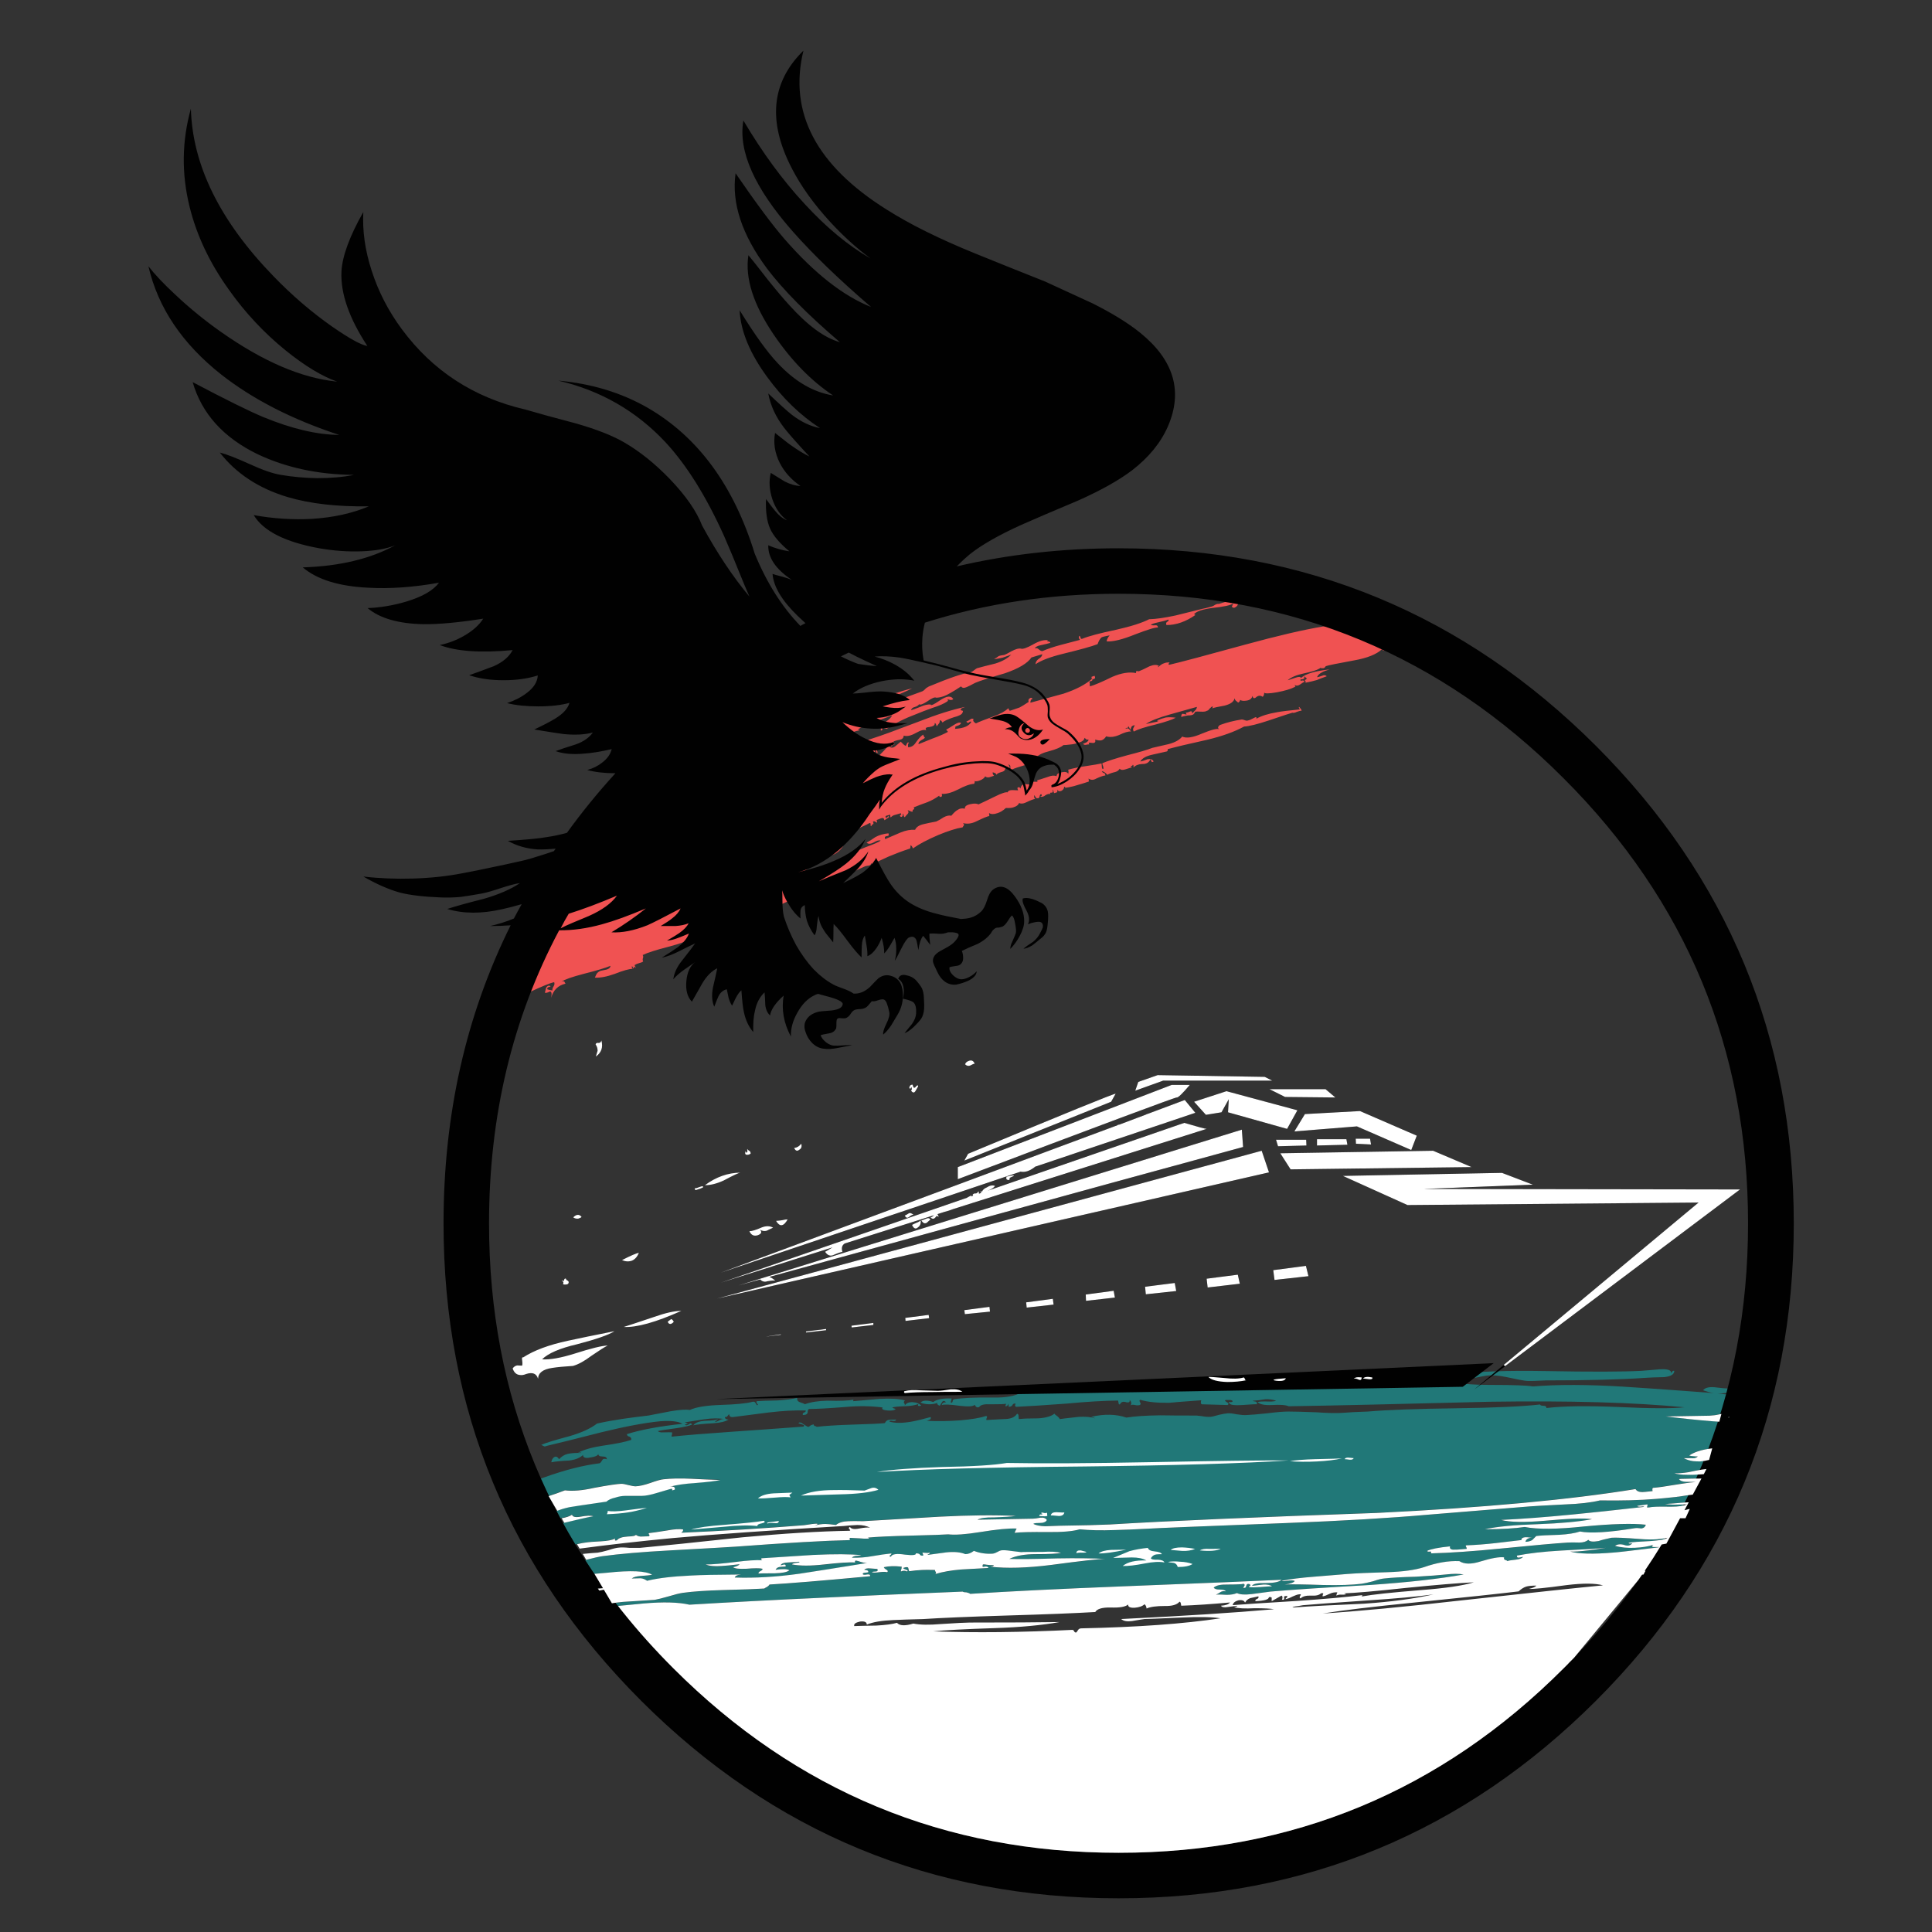 <?xml version="1.0" encoding="utf-8"?>
<!-- Generator: Adobe Illustrator 16.0.0, SVG Export Plug-In . SVG Version: 6.00 Build 0)  -->
<!DOCTYPE svg PUBLIC "-//W3C//DTD SVG 1.1//EN" "http://www.w3.org/Graphics/SVG/1.1/DTD/svg11.dtd">
<svg version="1.1" id="Layer_1" xmlns="http://www.w3.org/2000/svg" xmlns:xlink="http://www.w3.org/1999/xlink" x="0px" y="0px"
	 width="300px" height="300px" viewBox="0 0 300 300" enable-background="new 0 0 300 300" xml:space="preserve">
<rect x="0" y="0" width="300" height="300" fill="#333333" stroke="none"/>
<g>
	<path fill="#F05252" d="M209.654,97.312h0.039l7.377,2.732c-0.209,0.182-0.481,0.338-0.82,0.469
		c-0.885,0.338-1.354,0.507-1.404,0.507c-0.053,0.027-0.104-0.013-0.156-0.117c-0.053-0.078-0.092-0.104-0.115-0.078
		c-0.833,0.78-2.266,1.353-4.295,1.717c-2.574,0.469-4.047,0.768-4.409,0.898c-0.026,0.026-0.078,0.091-0.156,0.195
		c-0.024,0.052-0.091,0.091-0.194,0.117c-0.261,0.026-0.402,0.013-0.43-0.039c-0.025-0.026-0.104,0.013-0.232,0.117
		c-0.393,0.234-1.197,0.481-2.42,0.742c-1.119,0.234-1.951,0.585-2.498,1.054c0.053,0,0.455-0.13,1.209-0.39
		c0.521-0.182,0.808-0.169,0.857,0.039c0.729-0.65,2.212-1.092,4.449-1.327c-0.546,0.156-0.949,0.313-1.21,0.469
		c-0.363,0.182-0.611,0.43-0.741,0.742c0.104,0,0.378-0.078,0.818-0.234c0.262-0.13,0.494-0.104,0.703,0.078
		c-0.729,0.26-1.235,0.456-1.521,0.585c-0.521,0.156-1.132,0.299-1.834,0.429c0.078-0.026,0.091-0.104,0.039-0.234
		c-0.025-0.079-0.078-0.143-0.156-0.195c0.053,0,0.131-0.026,0.234-0.078c0.076-0.052,0.115-0.117,0.115-0.195l-0.43-0.312
		c0.131,0.26,0.065,0.416-0.195,0.468c-0.284,0-0.401,0.052-0.352,0.156c0.026,0.078,0.131,0.091,0.313,0.039
		c0.185-0.026,0.287,0.052,0.313,0.234c-0.104,0-0.313,0.117-0.625,0.352c-0.313,0.234-0.61,0.273-0.897,0.117
		c0.027,0.078,0.065,0.143,0.117,0.195c0.026,0.026-0.014,0.065-0.117,0.117c-0.598,0.313-1.521,0.585-2.771,0.82
		c-1.223,0.208-1.873,0.221-1.95,0.039c0,0.286-0.078,0.507-0.233,0.663c-0.364-0.26-0.729-0.221-1.095,0.118
		c-0.26,0.182-0.429,0.091-0.506-0.274c-0.078,0.417-0.379,0.664-0.897,0.742c-0.47,0.079-0.808,0.039-1.017-0.117
		c0,0.182-0.104,0.325-0.313,0.429c-0.025-0.052-0.13-0.143-0.313-0.273c-0.104-0.078-0.184-0.208-0.233-0.39
		c-0.104,0.521-0.625,0.898-1.562,1.132c-1.041,0.182-1.68,0.325-1.912,0.429c0.051-0.052,0.078-0.117,0.078-0.195
		c0.024-0.078,0.012-0.117-0.039-0.117c-0.132,0.052-0.287,0.182-0.47,0.391c-0.131,0.182-0.248,0.273-0.353,0.273
		c-0.184,0.13-0.48,0.182-0.897,0.156c-0.468-0.026-0.778-0.026-0.938,0c-0.129,0.234-0.232,0.377-0.312,0.429
		c-0.155,0.104-0.442,0.156-0.858,0.156c-0.441,0.078-0.779,0.156-1.016,0.234c0-0.39,0.117-0.546,0.352-0.468
		c0.313,0.078,0.47,0.104,0.47,0.078c-0.054-0.13-0.093-0.221-0.117-0.273c0.185,0,0.417-0.065,0.703-0.195
		c0.183-0.079,0.286,0.025,0.313,0.312c0.053-0.078,0.183-0.221,0.392-0.429c0.208-0.182,0.312-0.377,0.312-0.585
		c-1.796,0.494-3.188,0.885-4.177,1.171c-1.769,0.494-3.019,0.989-3.746,1.483c0.208-0.052,0.587-0.13,1.132-0.234
		c0.391-0.052,0.664-0.13,0.819-0.234l-0.233-0.078c0.571-0.234,1.041-0.39,1.405-0.468c0.468-0.052,0.976-0.04,1.521,0.039
		c-0.492,0.286-1.533,0.638-3.123,1.054c-1.639,0.39-2.771,0.755-3.396,1.093c-0.13-0.234-0.144-0.429-0.038-0.585
		c0.104-0.234,0.17-0.365,0.194-0.391c-0.208,0-0.377,0.078-0.507,0.234c-0.079,0.208-0.131,0.351-0.156,0.429
		c-0.053,0-0.104-0.078-0.156-0.234c-0.078-0.182-0.156-0.273-0.234-0.273c0.078,0.156,0.039,0.234-0.115,0.234
		c-0.208,0.025-0.286,0.078-0.233,0.156c0.21-0.104,0.378-0.091,0.509,0.039c0.078,0.078,0.183,0.208,0.312,0.391
		c-0.39-0.052-1.015,0.13-1.873,0.546c-0.755,0.312-1.418,0.377-1.99,0.195c-0.208,0.338-0.454,0.546-0.741,0.624
		c-0.207,0.052-0.533,0.013-0.977-0.117c0.131,0.417-0.053,0.585-0.546,0.508c-0.417-0.079-0.533,0-0.353,0.234
		c-0.129,0-0.324,0.026-0.584,0.078c-0.078,0.026-0.209-0.013-0.393-0.117c0.025-0.052,0.184-0.13,0.469-0.234
		c0.262-0.156,0.393-0.313,0.393-0.469c-0.185,0-0.286,0-0.313,0c-0.077-0.078-0.183-0.169-0.312-0.273
		c-0.026,0.26-0.209,0.468-0.547,0.625c-0.104,0.026-0.377,0.117-0.819,0.273c-0.313,0.078-0.638,0.13-0.978,0.156
		c-0.391,0.052-0.701,0.078-0.937,0.078c-0.392,0.338-1.119,0.65-2.188,0.937c-1.039,0.26-1.729,0.599-2.066,1.015
		c0.076,0.052,0.156,0.013,0.232-0.117c0.078-0.104,0.131-0.104,0.156,0c0.025,0.313-0.064,0.546-0.273,0.703
		c-0.182,0.156-0.391,0.13-0.623-0.078c-0.053,0.208-0.6,0.468-1.641,0.78c-1.066,0.313-1.678,0.547-1.835,0.703
		c0-0.338,0-0.56,0-0.664c-0.024-0.156-0.143-0.247-0.351-0.273c0.104,0.078,0.183,0.208,0.234,0.39c0.023,0.234,0,0.391-0.08,0.468
		c-0.076-0.052-0.129-0.156-0.154-0.312c0-0.104-0.078-0.169-0.234-0.195c0.156,0.182,0.182,0.273,0.078,0.273
		c-0.078-0.026-0.169-0.104-0.273-0.234c0.055,0.417-0.143,0.677-0.586,0.781c-0.468,0.13-0.728,0.273-0.779,0.429
		c-0.076-0.156-0.168-0.248-0.271-0.273l-0.313-0.117c-0.051,0.182,0.015,0.364,0.195,0.546c-0.336,0.104-0.584,0.182-0.74,0.234
		c-0.285,0.052-0.493,0-0.625-0.156c-0.129,0.26-0.392,0.469-0.78,0.625c-0.363,0.156-0.677,0.195-0.937,0.117
		c0.104,0.079,0.129,0.143,0.077,0.195c-0.026,0.078-0.053,0.156-0.077,0.234c-0.625,0.026-1.471,0.326-2.539,0.898
		c-0.988,0.495-1.822,0.716-2.498,0.664c0.079,0.286,0.039,0.442-0.117,0.468c-0.183,0.026-0.273-0.039-0.273-0.195
		c-0.573,0.417-1.184,0.755-1.834,1.015c-0.807,0.286-1.522,0.56-2.146,0.819c0.13,0.156,0.13,0.26,0,0.313
		c-0.156,0.052-0.195,0.156-0.117,0.312c-0.104,0.052-0.234,0.039-0.39-0.039c-0.208-0.104-0.351-0.156-0.43-0.156
		c0.182,0.182,0.195,0.364,0.039,0.546c-0.26,0.26-0.416,0.442-0.468,0.546c-0.104-0.052-0.169-0.169-0.195-0.351
		c0-0.13-0.039-0.195-0.117-0.195c0.026,0.156,0,0.286-0.079,0.39c-0.051,0.13-0.156,0.143-0.312,0.039
		c-0.078-0.208-0.065-0.286,0.04-0.234c0.129,0.026,0.143-0.065,0.039-0.273c-0.156,0.052-0.468,0.143-0.937,0.273
		c-0.234,0.052-0.442,0.182-0.625,0.39c-0.052-0.079-0.078-0.183-0.078-0.313c0-0.078-0.013-0.13-0.039-0.156
		c-0.026,0.052-0.17,0.104-0.43,0.156c-0.182,0.026-0.272,0.104-0.272,0.234c0.077,0.183,0.182,0.183,0.312,0
		c0.104-0.156,0.195-0.156,0.273,0c-0.338,0.235-0.585,0.404-0.742,0.508c-0.052-0.313-0.221-0.417-0.507-0.313l-0.703,0.273
		l0.078,0.391c-0.052,0.026-0.143-0.013-0.273-0.117c-0.156-0.104-0.286-0.104-0.391,0c0.13,0.208,0.13,0.338,0,0.39
		c-0.156,0.078-0.234,0.182-0.234,0.313c-0.104-0.026-0.143-0.117-0.117-0.274c0.026-0.156-0.025-0.234-0.156-0.234
		c-0.599,0.338-1.679,0.833-3.24,1.483c-1.613,0.65-2.745,1.132-3.396,1.444c-0.13,0.079-0.247,0.221-0.351,0.429
		c-0.078,0.156-0.143,0.235-0.195,0.235c-1.249,0.13-2.068,0.377-2.458,0.741c0.078,0.13,0.169,0.273,0.273,0.43
		c-0.234,0-0.403-0.014-0.507-0.04c-0.026,0-0.13-0.078-0.312-0.234c0,0.026,0,0.143,0,0.351c0,0.13-0.052,0.195-0.157,0.195
		c-0.364,0.13-0.936,0.39-1.716,0.78c-0.807,0.468-1.431,0.781-1.874,0.937c-0.052,0.416-0.442,0.768-1.171,1.054
		c-0.78,0.338-1.223,0.611-1.327,0.819c0.338,0.079,0.819-0.064,1.444-0.429c0.885-0.521,1.444-0.806,1.678-0.858
		c0.026,0,0.352,0.026,0.976,0.078c0.364,0.078,0.403-0.052,0.117-0.391c2.915-0.962,5.413-2.094,7.494-3.396
		c0-0.13-0.091-0.234-0.273-0.312c-0.13-0.052-0.143-0.13-0.039-0.234c0.156,0.104,0.312,0.208,0.468,0.313
		c0.156,0.13,0.312,0.182,0.468,0.156c-0.26,0.442-0.65,0.833-1.171,1.171c-0.572,0.338-0.988,0.417-1.249,0.234
		c-0.547,0.495-0.95,0.807-1.21,0.937c-0.494,0.365-0.871,0.39-1.131,0.078c0.104,0.338,0.104,0.573,0,0.703
		c-0.208,0.13-0.313,0.078-0.313-0.156c-0.234,0.546-0.936,1.015-2.107,1.405c-1.536,0.494-2.446,0.846-2.732,1.054
		c0.104-0.052,0.221,0.052,0.351,0.313c0.156,0.26,0.286,0.39,0.391,0.39c0.807-0.573,2.25-1.314,4.333-2.225
		c2.81-1.249,4.228-1.873,4.254-1.873c0.208-0.078,0.495-0.234,0.859-0.469c0.338-0.13,0.625-0.13,0.859,0
		c0.312-0.416,1.066-0.858,2.263-1.327c1.353-0.494,2.16-0.846,2.42-1.054c-0.234-0.104-0.611,0-1.132,0.312
		c-0.468,0.234-0.82,0.234-1.054,0c0.313-0.156,0.768-0.442,1.366-0.859c0.572-0.312,1.249-0.507,2.029-0.585
		c0.104,0.286,0.026,0.43-0.234,0.43c-0.313,0.026-0.403,0.182-0.273,0.468c0.624-0.26,1.444-0.612,2.458-1.054
		c0.781-0.313,1.51-0.442,2.187-0.39c0.182-0.442,0.65-0.742,1.405-0.898c0.417-0.104,1.041-0.234,1.874-0.39
		c0.26-0.104,0.65-0.326,1.171-0.664c0.443-0.234,0.833-0.313,1.171-0.234c0.391-0.468,0.716-0.768,0.976-0.897
		c0.313-0.234,0.689-0.299,1.132-0.195c-0.052-0.338,0.234-0.573,0.856-0.703c0.572-0.13,0.989-0.117,1.25,0.039
		c0.467-0.208,1.313-0.611,2.536-1.209c1.04-0.521,1.704-0.742,1.99-0.664c0.078-0.234,0.325-0.351,0.741-0.351
		c0.234,0,0.533,0.013,0.898,0.039c-0.156-0.312-0.146-0.468,0.036-0.468c0.132-0.052,0.234,0.013,0.313,0.195
		c0.076-0.39,0.271-0.624,0.584-0.702c0.132,0,0.418,0.026,0.859,0.078c0.104-0.339,0.353-0.481,0.741-0.43c0.231,0,0.401,0,0.507,0
		c-0.053-0.001-0.078-0.079-0.078-0.234c0.131-0.026,0.703-0.208,1.719-0.547c0.521-0.208,0.949-0.234,1.287-0.078
		c0-0.338,0.273-0.546,0.818-0.624c0.573-0.104,0.898-0.013,0.977,0.273c0.078-0.235,0.078-0.456,0-0.664
		c0.729-0.208,1.613-0.39,2.654-0.546c1.225-0.182,2.068-0.325,2.537-0.429l0.039,0.469c0,0.286,0.078,0.416,0.233,0.39
		c0.026-0.156,0.014-0.299-0.038-0.43c-0.079-0.156-0.117-0.312-0.117-0.468c0.807-0.338,2.068-0.742,3.785-1.21
		c1.951-0.495,3.277-0.885,3.98-1.171c0.053,0,0.896-0.195,2.537-0.585c0.987-0.26,1.689-0.65,2.106-1.171
		c0.624,0.312,1.651,0.156,3.083-0.468c1.458-0.599,2.342-0.82,2.652-0.664c-0.182-0.13-0.221-0.273-0.115-0.429
		c0.076-0.13,0.193-0.221,0.353-0.273c0.987-0.364,2.082-0.637,3.277-0.82c0.104,0,0.26,0.039,0.469,0.118
		c0.208,0.078,0.364,0.091,0.47,0.039c0.209-0.026,0.547-0.169,1.014-0.429c0.262-0.156,0.365-0.104,0.313,0.156
		c0.755-0.442,1.834-0.78,3.239-1.015c0.677-0.13,1.85-0.273,3.513-0.429c-0.077-0.104-0.116-0.182-0.116-0.234
		c-0.078-0.078-0.078-0.13,0-0.156c0.024,0.026,0.092,0.104,0.194,0.234c0.104,0.104,0.17,0.222,0.194,0.352
		c-0.184,0-0.442,0.065-0.78,0.195c-0.261,0.13-0.479,0.17-0.662,0.118c-0.209,0.052-1.394,0.442-3.554,1.171
		c-1.873,0.624-3.188,0.95-3.939,0.976c-1.459,0.806-3.384,1.496-5.777,2.068c-2.73,0.599-4.762,1.08-6.088,1.444
		c0.024,0.182-0.015,0.299-0.117,0.352c-0.053,0-0.807,0.169-2.264,0.507c-0.963,0.208-1.588,0.56-1.873,1.054
		c0.231-0.026,0.608-0.144,1.131-0.352c0.469-0.078,0.781,0.039,0.937,0.352c-0.208,0.13-0.312,0.13-0.312,0
		c-0.078-0.182-0.146-0.286-0.195-0.313c-0.234,0.495-0.65,0.729-1.249,0.703c-0.599,0.026-1.054,0.208-1.366,0.546
		c0-0.052,0-0.143,0-0.273c0-0.078-0.037-0.13-0.117-0.156c0,0.13-0.104,0.195-0.312,0.195c-0.054,0,0.013,0.065,0.194,0.195
		c-0.025,0-0.353,0.104-0.976,0.313c-0.442,0.156-0.756,0.13-0.938-0.079c-0.155,0.26-0.392,0.43-0.701,0.508
		c-0.547,0.13-0.95,0.273-1.211,0.429c-0.182-0.182-0.313-0.299-0.391-0.352c-0.156-0.13-0.313-0.195-0.469-0.195
		c0.025,0.104,0.13,0.195,0.313,0.273c0.156,0.026,0.233,0.157,0.233,0.391c-0.26,0-0.729,0.156-1.403,0.468
		c-0.442,0.26-0.847,0.26-1.209,0c0.051,0.26,0.063,0.417,0.037,0.469c-0.701,0.234-1.248,0.403-1.641,0.507
		c-0.729,0.234-1.417,0.391-2.066,0.469c0.077-0.052,0.092-0.091,0.039-0.117c-0.025-0.052-0.078-0.065-0.156-0.039
		c0,0.26-0.144,0.468-0.431,0.625c-0.284,0.13-0.508,0.052-0.661-0.234c0.075,0.182,0.063,0.338-0.041,0.468
		c-0.052,0.026-0.195,0.065-0.429,0.117c-0.054-0.13-0.092-0.247-0.116-0.351c-0.055-0.13-0.104-0.195-0.156-0.195
		c0.156,0.338,0.09,0.495-0.195,0.468c-0.184,0-0.208,0.078-0.078,0.234c-0.208-0.078-0.469-0.026-0.779,0.156
		c-0.261,0.235-0.547,0.313-0.857,0.235c0.13-0.052,0.207-0.091,0.232-0.117c0.053-0.078,0.039-0.169-0.039-0.273
		c-0.131,0-0.222,0.13-0.271,0.391c-0.026,0.208-0.17,0.286-0.432,0.234c-0.051,0.026-0.129-0.052-0.232-0.234
		c-0.053-0.131-0.116-0.195-0.194-0.195c0.025,0.104,0.039,0.208,0.039,0.313c0,0.078,0.054,0.156,0.155,0.234
		c-0.26,0.026-0.741,0.208-1.444,0.547c-0.44,0.208-0.793,0.234-1.054,0.078c-0.13,0.312-0.416,0.533-0.857,0.664
		c-0.261,0.104-0.662,0.143-1.209,0.117c-0.443,0.416-0.897,0.689-1.367,0.819c-0.521,0.182-0.938,0.169-1.248-0.039
		c0.053,0.286,0.063,0.442,0.039,0.468c-0.313,0.052-0.977,0.326-1.99,0.82c-0.729,0.364-1.431,0.455-2.107,0.273
		c0.156,0.13,0.208,0.248,0.156,0.352c-0.129,0.182-0.195,0.286-0.195,0.313c-0.988,0.155-2.263,0.559-3.825,1.209
		c-1.639,0.702-2.94,1.392-3.903,2.068c-0.078-0.26-0.195-0.429-0.352-0.507c-0.025,0.182-0.039,0.312-0.039,0.39
		c-0.026,0.13-0.104,0.195-0.234,0.195c-0.963,0.312-2.003,0.702-3.122,1.171c-1.171,0.546-2.056,0.95-2.654,1.209
		c0.051-0.104,0.039-0.156-0.04-0.156c-0.079,0.208-0.195,0.325-0.351,0.351c-0.26,0.026-0.468,0.065-0.625,0.117
		c-5.854,2.68-10.33,4.709-13.426,6.089c-5.621,2.55-10.188,4.28-13.7,5.191c-0.572,0.364-1.704,0.768-3.395,1.21
		c-1.926,0.495-3.265,0.924-4.021,1.288c0.104,0.156,0.117,0.325,0.039,0.507c-0.052,0.156-0.039,0.325,0.04,0.507
		c-0.157,0.104-0.352,0.182-0.586,0.234c-0.286,0.078-0.533,0.182-0.742,0.312c0.026,0.104,0.065,0.195,0.117,0.273
		c0.052,0.078,0.052,0.129,0,0.156c-0.104-0.156-0.169-0.208-0.194-0.156c-0.026,0.104-0.066,0.195-0.118,0.272
		c-0.104-0.26-0.182-0.39-0.234-0.39c0.026,0.078,0.026,0.156,0,0.234c0,0.079,0.052,0.143,0.157,0.195
		c-0.547,0-1.483,0.26-2.811,0.782c-1.223,0.441-2.251,0.637-3.083,0.586c0.13-0.341,0.248-0.572,0.352-0.703
		c0.078-0.104,0.221-0.207,0.429-0.313c0.025-0.024,0.365-0.104,1.015-0.233c0.391-0.104,0.599-0.3,0.625-0.584
		c-0.728,0.312-2.121,0.729-4.176,1.249c-1.795,0.469-2.94,0.871-3.435,1.209c0.183-0.076,0.326-0.09,0.429-0.037l0.195,0.352
		c-1.145,0.261-1.886,0.988-2.225,2.188c0.13-0.65,0.065-0.978-0.194-0.978c-0.339,0.183-0.6,0.247-0.781,0.194
		c0.13-0.494,0.195-0.754,0.195-0.779c0.182-0.313,0.417-0.393,0.703-0.234c-0.078,0.078-0.195,0.131-0.351,0.157
		c-0.104,0.024-0.17,0.129-0.195,0.313c0.182,0.078,0.456,0.143,0.819,0.192c-0.026-0.207,0.04-0.429,0.195-0.663
		c0.13-0.208,0.156-0.416,0.078-0.623c-0.572,0.104-1.886,0.639-3.942,1.6c-1.275,0.65-2.433,0.848-3.474,0.586
		c5.568-11.552,11.878-21.362,18.93-29.428c3.513-1.379,7.429-3.019,11.748-4.918c3.174-1.379,7.885-3.448,14.129-6.206
		c1.431-0.599,3.565-1.405,6.401-2.42c0.573-0.182,1.431-0.638,2.576-1.366c1.093-0.625,1.964-1.067,2.615-1.327
		c0.754-0.234,1.899-0.637,3.435-1.21c1.327-0.442,2.38-0.754,3.162-0.938c-0.573,0.313-2.043,0.95-4.41,1.913
		c-1.692,0.703-3.097,1.47-4.215,2.303c2.133-0.807,5.529-2.056,10.186-3.747c0.183-0.078,0.391-0.247,0.625-0.507
		c0.313-0.208,0.534-0.325,0.664-0.352c2.94-1.223,4.97-1.912,6.089-2.068c0.182-0.026,0.39-0.13,0.625-0.313
		c0.231-0.182,0.401-0.299,0.506-0.351c0.65-0.182,1.613-0.429,2.89-0.741c1.065-0.339,1.873-0.793,2.421-1.366
		c-0.65,0.234-1.095,0.39-1.328,0.468c-0.441,0.104-0.885,0.182-1.328,0.234c0.262-0.156,0.496-0.312,0.703-0.468
		c0.156-0.078,0.455-0.143,0.898-0.195c0.104-0.026,0.48-0.221,1.131-0.585c0.65-0.338,1.133-0.469,1.443-0.391
		c0.287,0.104,0.897-0.104,1.836-0.624c0.988-0.573,1.781-0.793,2.38-0.664c-0.183,0.104-0.194,0.156-0.038,0.156
		c0.232,0.026,0.363,0.104,0.391,0.234c-0.234,0.078-0.715,0.195-1.443,0.352c-0.547,0.104-0.871,0.272-0.977,0.507
		c0.207-0.079,0.402-0.04,0.586,0.117c0.233,0.208,0.428,0.313,0.584,0.313c0.756-0.338,1.719-0.664,2.891-0.976
		c1.639-0.442,2.627-0.702,2.966-0.78c-0.104-0.104-0.169-0.222-0.193-0.351c0-0.13,0.037-0.222,0.115-0.273
		c0.078,0.052,0.131,0.143,0.157,0.273c0,0.156,0.076,0.221,0.232,0.195c1.016-0.417,2.771-0.885,5.27-1.405
		c2.314-0.521,4.031-1.067,5.15-1.639c1.041-0.026,2.408-0.221,4.101-0.585l4.254-1.053c0.208-0.027,0.532-0.104,0.978-0.235
		c0.363-0.078,0.637-0.182,0.818-0.312c0.232-0.156,0.471-0.221,0.702-0.195c2.628-0.885,4.957-1.366,6.985-1.444
		c0.054,0,0.117,0,0.195,0c-0.027,0.026-0.054,0.052-0.078,0.079c-0.104,0.025-0.223,0.039-0.352,0.039
		c-0.184,0.052-0.365,0.169-0.547,0.352c-0.053,0-0.078-0.039-0.078-0.117c-0.104-0.078-0.184-0.117-0.234-0.117
		c-0.313,0.286-0.74,0.494-1.287,0.624c-0.885,0.208-1.432,0.352-1.641,0.429c0,0.261-0.115,0.469-0.352,0.625
		c-0.233,0.183-0.441,0.169-0.625-0.039l0.233-0.507c-0.416,0.287-1.496,0.521-3.237,0.703c-1.588,0.208-2.552,0.546-2.891,1.015
		c0.055-0.052,0.13-0.026,0.234,0.079c-1.483,1.04-2.979,1.561-4.488,1.561c-0.104-0.234-0.063-0.403,0.117-0.508
		c0.183-0.078,0.246-0.195,0.193-0.351c-0.313,0.13-0.832,0.273-1.562,0.429c-0.624,0.13-1.015,0.26-1.171,0.391
		c0.078,0.078,0.313,0.104,0.703,0.078c0.26-0.026,0.391,0.091,0.391,0.352c-0.391-0.052-1.563,0.299-3.514,1.053
		c-2.004,0.807-3.486,1.171-4.449,1.093c0.025-0.286,0.182-0.599,0.469-0.937c-0.678,0.13-1.094,0.234-1.25,0.312
		c-0.232,0.183-0.439,0.534-0.623,1.054c-0.859,0.338-2.629,0.833-5.309,1.483c-2.029,0.494-3.475,1.041-4.333,1.639
		c0.026-0.338,0.183-0.611,0.47-0.819c0.363-0.208,0.561-0.456,0.584-0.742l-1.678,0.507c-0.625,0.911-2.004,1.73-4.139,2.458
		c-2.34,0.677-3.875,1.171-4.604,1.483c-0.625,0.338-1.068,0.56-1.328,0.664c-0.416,0.182-0.702,0.143-0.859-0.117
		c-0.625,0.416-1.171,0.755-1.639,1.015c-0.833,0.495-1.575,0.742-2.225,0.742c-0.208-0.13-0.677,0.065-1.405,0.585
		c-0.677,0.442-1.093,0.585-1.25,0.429c-0.104,0.182-0.325,0.325-0.663,0.429c-0.338,0.078-0.534,0.247-0.586,0.507
		c0.209-0.052,0.703-0.234,1.483-0.546c0.572-0.26,1.093-0.377,1.562-0.352c0,0.234,0.455,0.039,1.366-0.585
		c1.092-0.754,1.808-0.833,2.146-0.234c-0.157,0.104-0.313,0.143-0.469,0.117c-0.052,0-0.195-0.04-0.43-0.117
		c0.026,0.078,0.052,0.143,0.079,0.195c0,0.026-0.039,0.078-0.117,0.156c-0.494,0.338-1.236,0.663-2.225,0.976
		c-1.093,0.39-1.913,0.702-2.459,0.937c-1.822,0.676-3.396,1.457-4.722,2.342c-0.026,0-0.131-0.026-0.313-0.079
		c-0.183-0.078-0.338-0.117-0.469-0.117c0.078,0.078,0.118,0.169,0.118,0.273s-0.078,0.169-0.235,0.195
		c-0.078-0.495,0.157-0.937,0.703-1.327c0.625-0.416,0.962-0.768,1.014-1.054c-0.364,0.182-1.262,0.521-2.693,1.015
		c-1.171,0.39-2.043,0.794-2.615,1.21c0.182,0.026,0.273,0.065,0.273,0.117c-1.353,0.234-2.211,0.793-2.576,1.678
		c0.156,0.104,0.403,0.065,0.742-0.117c0.363-0.182,0.637-0.26,0.819-0.234c-1.274,0.65-2.199,1.145-2.771,1.483
		c-0.989,0.546-1.705,1.197-2.147,1.952c0.026-0.026,1.392-0.664,4.099-1.913c1.639-0.781,2.965-1.327,3.98-1.639
		c1.093-0.338,3.448-1.197,7.065-2.576c2.784-1.093,5.165-1.847,7.143-2.264c-0.052,0.052-0.208,0.117-0.469,0.195
		c-0.078,0.026-0.143,0.118-0.195,0.274c0.078,0.051,0.183,0.091,0.312,0.117c0.079,0,0.079,0.091,0,0.273
		c-0.077,0.286-0.533,0.533-1.365,0.741c-0.937,0.313-1.522,0.585-1.757,0.82c-0.052-0.104-0.104-0.182-0.156-0.234
		c-0.078-0.104-0.17-0.13-0.273-0.078c0.026,0.208-0.026,0.377-0.157,0.508c-0.182,0.234-0.286,0.364-0.312,0.39
		c-0.052-0.13-0.091-0.247-0.118-0.351c-0.051-0.104-0.116-0.156-0.194-0.156c0.078,0.313-0.208,0.521-0.859,0.624
		c-0.52,0.026-0.664,0.195-0.429,0.508c-0.338-0.156-0.872-0.026-1.6,0.39c-0.781,0.443-1.418,0.585-1.913,0.429
		c-0.026,0.338-0.208,0.547-0.547,0.625c-0.573,0.104-0.923,0.208-1.054,0.313l0.157,0.429c-0.104,0.078-0.195,0.052-0.273-0.078
		c-0.104-0.131-0.195-0.144-0.273-0.04c0,0.052,0.065,0.091,0.195,0.117c0.026,0.026,0.026,0.104,0,0.234
		c-0.13,0.104-0.235,0.065-0.313-0.117c-0.104-0.208-0.195-0.299-0.273-0.273c-0.156,0.183-0.468,0.352-0.936,0.508
		c-0.521,0.156-0.846,0.286-0.976,0.39c0.025,0.052,0.064,0.117,0.116,0.195c0.078,0.104,0.118,0.221,0.118,0.351
		c-0.104,0.104-0.183,0.039-0.234-0.195c-0.079-0.235-0.157-0.339-0.235-0.313c0.078,0.286,0.078,0.429,0,0.429
		c-0.182-0.078-0.364-0.117-0.546-0.117c0,0.078,0.052,0.195,0.156,0.351c0.078,0.052,0.04,0.104-0.117,0.156
		c0.026-0.234-0.156-0.351-0.546-0.351c-0.39-0.026-0.651,0.065-0.78,0.273c-0.079,0.104-0.117,0.195-0.117,0.273l-0.156-0.039
		c-0.365,0-0.872,0.208-1.523,0.625c-1.066,0.729-1.64,1.106-1.717,1.132c-0.182,0.104-0.963,0.442-2.342,1.015
		c-0.963,0.365-1.679,0.807-2.147,1.327c0.313-0.234,0.729-0.417,1.249-0.546c0.521-0.156,0.885-0.312,1.093-0.468
		c0.26,0.521,0.508,0.806,0.742,0.858c0.364-0.156,0.598-0.338,0.702-0.546c-0.13,0.026-0.208,0.04-0.234,0.04
		c-0.104,0-0.157-0.079-0.157-0.235c0.157-0.078,0.286-0.286,0.391-0.624c0.13-0.312,0.326-0.468,0.585-0.468
		c0.079,0,0.118,0.078,0.118,0.234c0,0.104,0.077,0.156,0.234,0.156c0.078-0.052,0.286-0.26,0.625-0.625
		c0.26-0.312,0.521-0.403,0.78-0.273c-0.026,0.026-0.13,0.195-0.312,0.508c-0.079,0.182-0.079,0.403,0,0.663
		c0.417-0.13,0.65-0.208,0.703-0.234c0.26-0.104,0.39-0.248,0.39-0.429c0-0.079-0.051-0.117-0.156-0.117
		c-0.13,0.026-0.208,0-0.234-0.078c0.182-0.078,0.56-0.377,1.131-0.898c0.443-0.364,0.781-0.533,1.015-0.507
		c-0.104,0.078-0.104,0.169,0,0.273c0.078,0.13,0.104,0.247,0.078,0.351c-0.312,0.052-0.533,0.104-0.664,0.156
		c-0.208,0.078-0.312,0.208-0.312,0.391c0.104-0.079,0.364-0.104,0.78-0.079c0.338-0.052,0.521-0.312,0.546-0.78l-0.117,0.156
		c-0.078,0.052-0.157,0.026-0.234-0.078c0.13-0.052,0.365-0.261,0.702-0.625c0.26-0.286,0.481-0.416,0.664-0.39
		c-0.052,0.052-0.052,0.144,0,0.273c0.025,0.104,0.065,0.156,0.117,0.156c0.156-0.182,0.507-0.546,1.054-1.093
		c0.39-0.391,0.624-0.677,0.702-0.859c0.26,0.416,0.586,0.495,0.976,0.234c0.209-0.156,0.521-0.417,0.937-0.781l0.351,0.352
		c0.156,0.156,0.3,0.26,0.429,0.312l0.195-0.391c0.104-0.182,0.208-0.208,0.313-0.078c-0.104,0.052-0.156,0.156-0.156,0.312v0.351
		c0.494,0.026,0.911-0.234,1.249-0.78c0.468-0.651,0.845-1.041,1.131-1.171c0,0.13,0.052,0.261,0.157,0.391
		c0.104,0.078,0.104,0.13,0,0.156c0.026,0.026-0.131,0.13-0.469,0.313c-0.339,0.208-0.481,0.416-0.43,0.624
		c0.235-0.104,0.976-0.403,2.225-0.897c0.937-0.338,1.717-0.677,2.342-1.015c-0.026-0.052-0.065-0.104-0.117-0.156
		c-0.104-0.078-0.156-0.143-0.156-0.195c0.13-0.052,0.559-0.312,1.288-0.781c0.494-0.312,0.832-0.39,1.014-0.234
		c-0.052,0.156-0.208,0.286-0.468,0.39c-0.26,0.078-0.404,0.143-0.429,0.195c0.025,0.104,0.013,0.208-0.04,0.313
		c1.354-0.079,2.2-0.443,2.537-1.093c-0.104-0.078-0.234-0.039-0.39,0.117c-0.156,0.078-0.287,0.026-0.391-0.156
		c0.156-0.052,0.351-0.156,0.585-0.313c0.183-0.156,0.364-0.182,0.548-0.078c-0.104,0.13-0.093,0.273,0.036,0.429
		c0.132,0.156,0.248,0.234,0.353,0.234c0.339-0.182,1.225-0.533,2.654-1.053c1.041-0.365,1.821-0.794,2.342-1.289
		c0.054,0.079,0.092,0.17,0.117,0.274c0.053,0.078,0.104,0.117,0.155,0.117c0.599-0.208,1.095-0.377,1.481-0.507
		c0.262-0.13,0.729-0.417,1.404-0.859c-0.076-0.26-0.024-0.442,0.156-0.546c0.184-0.156,0.34-0.13,0.469,0.078
		c-0.232,0.026-0.352,0.221-0.352,0.585c1.041-0.286,2.758-0.755,5.15-1.405c1.953-0.65,3.422-1.418,4.41-2.303
		c-0.052-0.078-0.076-0.182-0.076-0.312c0.104-0.026,0.26-0.078,0.468-0.156c0.157,0.26,0.116,0.43-0.116,0.508
		c-0.13,0.025-0.207,0.012-0.234-0.04c0.078,0.156,0.025,0.274-0.154,0.352c-0.233,0-0.325,0.078-0.272,0.234
		c0.054,0.052,0.063,0.144,0.039,0.273c0,0.13,0.015,0.234,0.038,0.312c0.729-0.208,1.889-0.703,3.475-1.483
		c1.405-0.599,2.629-0.793,3.67-0.585c0-0.234,0.039-0.338,0.116-0.312c0.183,0.026,0.285,0.039,0.313,0.039
		c0.363-0.13,0.924-0.39,1.68-0.78c0.648-0.26,1.145-0.273,1.48-0.039c-0.051,0.026-0.09,0.039-0.116,0.039
		c-0.054,0.026-0.065,0.078-0.039,0.156c0.339-0.339,0.649-0.547,0.937-0.625c0.234-0.104,0.533-0.143,0.897-0.117
		c-0.052,0-0.104,0.039-0.155,0.117c-0.104,0.156-0.078,0.234,0.078,0.234c1.588-0.364,5.504-1.405,11.748-3.122
		c5.049-1.379,9.066-2.316,12.061-2.811c0.363-0.052,0.781-0.169,1.248-0.352c0.313-0.156,0.601-0.286,0.859-0.39l2.107,0.742
		C209.615,97.325,209.628,97.338,209.654,97.312z"/>
	<path fill="#217878" d="M266.092,216.314c-0.494-0.078-1.041-0.223-1.639-0.431c0.337-0.442,1.053-0.585,2.146-0.43
		c0.623,0.078,1.17,0.131,1.639,0.155c0.078,0,0.156,0.015,0.234,0.039c0.183,0,0.351-0.014,0.506-0.039
		c-0.024,0.104-0.037,0.195-0.037,0.272c-0.157,0.104-0.34,0.195-0.547,0.272c-0.156,0.078-0.326,0.131-0.508,0.156
		c-0.34,0.053-0.729,0.078-1.173,0.078c0.392,0.024,0.757,0.063,1.095,0.115c0.207,0,0.391,0,0.547,0
		c0.182,0,0.351,0.014,0.508,0.039c-0.104,0.857-0.195,1.729-0.273,2.614c-0.156,0.079-0.313,0.146-0.469,0.194
		c-0.572,0.156-1.184,0.287-1.834,0.392c-0.262,0.024-0.547,0.053-0.857,0.078c-3.228,0.053-5.479,0.092-6.754,0.116
		c2.523,0.313,4.918,0.561,7.182,0.742c0.729,0.051,1.445,0.104,2.146,0.154c0.13,0,0.247,0.014,0.352,0.04l-0.313,0.702h-0.039
		c-0.65,0.025-1.001,0.039-1.054,0.039c0.155,0.13,0.454,0.247,0.897,0.352l-0.548,1.287c-0.261,0-0.479,0.014-0.663,0.04
		c0.156,0.052,0.34,0.116,0.547,0.195l-0.625,1.364c-0.024,0-0.052,0-0.078,0c-1.039,0.053-1.989,0.223-2.851,0.509
		c-0.468,0.155-0.909,0.364-1.325,0.624c0.131,0.078,0.454,0.13,0.978,0.156c0.104,0,0.221,0,0.35,0
		c-0.104,0.129-0.272,0.222-0.507,0.271c-0.156,0.023-0.338,0.023-0.546,0c-0.547,0-0.924,0-1.132,0
		c0.441,0.232,0.938,0.393,1.482,0.468c0.338,0.026,0.688,0.04,1.055,0.04c0.648-0.054,1.262-0.17,1.834-0.354
		c0.182-0.077,0.377-0.143,0.586-0.193c0.025-0.052,0.064-0.078,0.117-0.078c-0.08,0.055-0.146,0.104-0.195,0.156
		c-0.104,0.129-0.157,0.232-0.157,0.313c0,0.025,0.015,0.041,0.04,0.041c0.053,0.075,0.195,0.168,0.43,0.271
		c-0.078,0.183-0.248,0.325-0.508,0.43c-0.234,0.054-0.313,0.222-0.234,0.509c-0.051,0-0.104,0-0.154,0
		c-0.156,0-0.354,0.024-0.585,0.078c-0.47,0.024-1.095,0.115-1.873,0.271c-0.417,0.078-0.794,0.154-1.134,0.232
		c-0.831,0.131-1.549,0.184-2.146,0.156c0.47,0.155,1.105,0.234,1.913,0.234c0.678,0.025,1.48,0,2.419-0.079
		c0.156-0.024,0.313-0.038,0.47-0.038l-0.313,0.702c-1.196,0-2.136,0.013-2.812,0.039c-0.416,0-0.74,0.013-0.977,0.04
		c0.131,0.207,0.377,0.337,0.742,0.39c0.13,0.026,0.273,0.039,0.429,0.039c0.78,0,1.249,0.013,1.406,0.039
		c-0.47,0.024-1.12,0.104-1.952,0.233c-0.391,0.053-0.807,0.117-1.249,0.194c-1.535,0.261-2.653,0.415-3.356,0.47
		c-0.104,0-0.155,0.078-0.155,0.231c0,0.131,0.014,0.224,0.038,0.272c-0.885,0.104-1.418,0.156-1.6,0.156
		c-0.521,0-0.871-0.156-1.055-0.469c-10.227,1.665-23.626,2.9-40.201,3.708c-18.734,0.649-32.551,1.249-41.449,1.795
		c-1.613,0.078-4.216,0.144-7.807,0.194c-1.354,0.053-2.094,0.078-2.225,0.078c-0.78-0.025-1.381-0.144-1.797-0.353
		c-0.024-0.104,0.272-0.155,0.896-0.155c0.65,0,1.042-0.155,1.171-0.468c-0.182-0.286-0.521-0.403-1.014-0.354
		c-0.548,0.104-0.938,0.155-1.173,0.155l-8.586,0.156c0.47-0.26,1.326-0.377,2.574-0.352c1.536-0.053,2.668-0.131,3.396-0.234
		c-3.305-0.156-7.232-0.117-11.788,0.117c-5.308,0.313-9.289,0.546-11.943,0.702c-1.014-0.024-1.77-0.024-2.264,0
		c-0.858,0.026-1.509,0.222-1.951,0.586c-0.78-0.104-1.328-0.155-1.64-0.155c-0.599,0-1.158,0.09-1.678,0.271
		c0.988-0.391,0.442-0.415-1.64-0.077c-6.193,0.493-12.542,0.884-19.047,1.17l0.195-0.194c0.078-0.104,0.104-0.209,0.078-0.313
		c-0.546-0.104-1.379-0.053-2.498,0.156c-1.484,0.232-2.381,0.362-2.694,0.391c-0.156,0.025-0.195,0.091-0.117,0.195
		c0.13,0.104,0.13,0.207,0,0.312c-0.494,0.026-0.859,0.039-1.093,0.039c-0.365,0.026-0.677-0.063-0.937-0.272
		c-0.026,0.156-0.442,0.246-1.249,0.272c-0.885,0.054-1.444,0.248-1.679,0.586c-0.208,0.052-0.312,0.039-0.312-0.039
		c-0.026-0.024-0.013-0.104,0.039-0.233c-0.468,0.233-1.21,0.377-2.225,0.431c-1.119,0.052-1.913,0.116-2.381,0.194
		c-0.391,0.024-1.171,0.195-2.342,0.508v-0.471c-0.026-0.023-0.065-0.063-0.117-0.115c-0.599-0.938-1.184-1.86-1.757-2.771
		c2.602-0.649,4.41-1.065,5.426-1.25c-0.416-0.13-1.093-0.104-2.03,0.078c-0.754,0.131-1.184,0.024-1.288-0.313
		c-0.417,0.285-1.132,0.494-2.146,0.625c-0.156,0.024-0.299,0.053-0.429,0.078c-0.183-0.34-0.351-0.64-0.508-0.897
		c0.599-0.392,1.496-0.716,2.693-0.978c0.234-0.051,2.147-0.338,5.737-0.856c0.313-0.286,0.768-0.494,1.366-0.625
		c0.546-0.183,1.066-0.271,1.562-0.271h2.536c0.599,0,1.406-0.156,2.42-0.471c1.145-0.338,1.809-0.534,1.991-0.585
		c0.313-0.078,0.416-0.04,0.313,0.117c-0.052,0.104,0.091,0.091,0.429-0.039c0.078-0.417-0.195-0.562-0.82-0.431
		c1.015-0.287,2.342-0.48,3.981-0.586c1.952-0.154,3.252-0.313,3.903-0.469c-2.003-0.078-3.5-0.143-4.488-0.195
		c-1.717-0.076-3.148-0.051-4.293,0.078c-0.39,0.025-1.092,0.223-2.107,0.586c-0.911,0.313-1.666,0.48-2.264,0.508
		c-0.234,0-0.612-0.063-1.132-0.194c-0.468-0.13-0.833-0.194-1.093-0.194c-0.677,0.025-2.069,0.234-4.176,0.625
		c-1.848,0.416-3.37,0.547-4.566,0.392c-1.145,0.44-2.199,0.806-3.162,1.092c-0.338-0.677-0.65-1.313-0.937-1.912
		c0-0.026,0-0.063,0-0.116c-0.026-0.232-0.052-0.455-0.078-0.664c0.337-0.154,0.702-0.3,1.092-0.429
		c3.123-1.118,5.946-1.836,8.47-2.147c0.13-0.051,0.273-0.221,0.429-0.506c0.13-0.209,0.364-0.248,0.703-0.117
		c0-0.285-0.221-0.432-0.663-0.432c-0.443,0-0.664-0.129-0.664-0.39c-0.078,0.261-0.495,0.442-1.249,0.547
		c-0.729,0.155-1.106,0.026-1.132-0.39c-0.442,0.439-1.145,0.728-2.107,0.856c-1.171,0.052-2.107,0.144-2.81,0.272
		c0.078-0.393,0.221-0.65,0.429-0.78c0.286-0.185,0.546-0.078,0.78,0.313c0.365-0.416,0.794-0.688,1.288-0.819
		c0.521-0.13,1.249-0.183,2.186-0.155c-0.026-0.078-0.208-0.091-0.546-0.04c0.988-0.493,2.276-0.858,3.864-1.093
		c2.03-0.286,3.5-0.585,4.41-0.896c0.052-0.233-0.039-0.401-0.273-0.508c-0.26-0.053-0.391-0.182-0.391-0.391
		c2.134-0.678,5.009-1.211,8.626-1.602c-0.651-0.391-1.822-0.521-3.513-0.391c-2.342,0.234-5.334,0.793-8.977,1.68
		c-4.059,1.041-6.934,1.756-8.625,2.146c-0.208,0.104-0.364,0.104-0.469,0c-0.156-0.077-0.273-0.13-0.351-0.155
		c0.52-0.261,1.991-0.716,4.411-1.365c1.873-0.547,3.292-1.197,4.254-1.953c1.145-0.26,2.498-0.506,4.059-0.74
		c0.885-0.131,2.199-0.299,3.942-0.508c0.052,0,1.197-0.221,3.435-0.664c1.379-0.231,2.368-0.299,2.966-0.193
		c0.937-0.439,2.498-0.702,4.684-0.781c2.419-0.076,4.072-0.232,4.957-0.468c0.235-0.077,0.403-0.052,0.507,0.077
		c0.131,0.209,0.222,0.353,0.274,0.431c0.156-0.024,0.194-0.078,0.117-0.155c-0.182-0.184-0.234-0.339-0.156-0.47
		c0.677-0.051,1.744-0.091,3.201-0.116c1.301-0.078,2.329-0.207,3.083-0.392c-0.026,0.339,0.117,0.562,0.43,0.664
		c0.468,0.155,0.729,0.261,0.781,0.313c0.91-0.339,2.081-0.521,3.513-0.548c1.952,0.054,3.292,0,4.021-0.155l-0.04,0.233
		c0.703-0.051,2.042-0.169,4.02-0.351c1.795-0.104,3.136-0.026,4.021,0.232c-0.183,0.156-0.221,0.299-0.118,0.43
		c0.104,0.131,0.13,0.261,0.078,0.392c0.208-0.392,0.625-0.572,1.249-0.547c0.573,0.024,1.015,0.209,1.327,0.547
		c-0.494,0.104-0.638,0.015-0.43-0.272c-0.546,0.209-1.262,0.325-2.146,0.352c-0.963,0.025-1.613,0.091-1.951,0.195
		c0.104,0.078,0.286,0.156,0.546,0.233c-0.183,0.208-0.599,0.286-1.249,0.233c-0.703-0.053-0.963-0.208-0.781-0.471
		c-1.821-0.231-3.734-0.26-5.737-0.076c-2.628,0.209-4.515,0.313-5.66,0.313c-0.156,0.025-0.234,0.194-0.234,0.508
		c-0.026,0.286-0.273,0.43-0.742,0.43c-0.077-0.183-0.013-0.313,0.195-0.392c0.209-0.077,0.286-0.183,0.235-0.313
		c-1.692-0.054-3.617,0.053-5.776,0.313c-2.394,0.313-4.216,0.548-5.464,0.702c-0.417,0.053-0.625-0.091-0.625-0.429
		c-0.078,0.024-0.169,0.114-0.273,0.272c-0.078,0.129-0.208,0.182-0.391,0.154c-0.026,0.131,0.026,0.234,0.157,0.313
		c0.104,0.054,0.234,0.078,0.39,0.078c-0.442,0.313-1.25,0.51-2.42,0.586c-1.508,0.078-2.523,0.183-3.044,0.313
		c0.313-0.416,0.923-0.649,1.834-0.701c1.093-0.026,1.77-0.118,2.03-0.272c-0.104,0.13-0.274,0.26-0.508,0.391
		c0.078,0.077,0.261,0.038,0.547-0.117c0.312-0.209,0.598-0.3,0.858-0.271c-0.78-0.156-1.808-0.145-3.083,0.037
		c-1.43,0.234-2.433,0.392-3.004,0.471c0.26,0.104,0.416,0.169,0.468,0.193c0.078,0.025-0.079,0.078-0.468,0.156
		c0.156,0.155,0.364,0.145,0.624-0.039c0.234-0.209,0.404-0.193,0.507,0.039c-0.469,0.209-1.34,0.402-2.615,0.586
		c-1.43,0.182-2.329,0.324-2.693,0.43c0.13,0.154,0.429,0.221,0.898,0.193c0.65-0.023,1.093-0.023,1.327,0
		c0,0.104-0.013,0.223-0.039,0.354c-0.052,0.076-0.065,0.182-0.039,0.313c2.185-0.234,5.373-0.494,9.562-0.781
		c2.342-0.155,5.971-0.416,10.89-0.779c0.182-0.131,0.143-0.233-0.118-0.313c-0.416-0.131-0.638-0.207-0.664-0.232
		c0.157-0.157,0.391-0.117,0.702,0.115c0.469,0.313,0.742,0.47,0.82,0.47c0.079,0,0.208-0.079,0.391-0.234
		c0.156-0.077,0.313-0.131,0.469-0.155c-0.027,0.104,0.039,0.194,0.195,0.272c0.156,0,0.234,0.038,0.234,0.117
		c1.249-0.156,3.123-0.272,5.621-0.353c2.628-0.076,4.293-0.156,4.996-0.232c0.156-0.313,0.365-0.482,0.625-0.508
		c0.182-0.026,0.56-0.039,1.132-0.039c-0.052,0.182-0.235,0.246-0.546,0.195c-0.313-0.078-0.481-0.039-0.507,0.115
		c0.858,0.262,2.016,0.262,3.473,0c0.833-0.154,1.808-0.391,2.928-0.702c0.078,0.155,0.039,0.285-0.117,0.392
		c-0.026,0.024-0.183,0.091-0.469,0.195c1.692,0.076,3.422,0.051,5.191-0.078c1.795-0.156,3.109-0.377,3.941-0.664
		c0.209,0,0.272,0.078,0.194,0.232c-0.104,0.208-0.116,0.339-0.039,0.391c0.104-0.024,1.003-0.076,2.692-0.154
		c1.016,0,1.691-0.273,2.029-0.82c0.156,0,0.233,0.117,0.233,0.354c0.026,0.285,0.039,0.44,0.039,0.469
		c0.623-0.078,1.626-0.117,3.005-0.117c1.223-0.077,2.068-0.325,2.537-0.741c0,0.078,0.104,0.183,0.313,0.313
		c0.287,0.209,0.455,0.391,0.509,0.547c0.077-0.026,1.065-0.145,2.966-0.352c1.066-0.054,1.898,0.024,2.498,0.232
		c-0.078-0.077-0.271-0.156-0.585-0.232c2.028-0.471,3.853-0.431,5.464,0.115c1.303-0.208,3.059-0.324,5.271-0.351
		c1.248,0.024,3.121,0.036,5.619,0.036c0.053,0,0.299,0.027,0.74,0.08c0.549,0.104,1.028,0.144,1.444,0.115
		c0.261-0.023,0.7-0.129,1.325-0.313c0.572-0.131,1.017-0.207,1.328-0.233c0.285-0.026,0.754,0.026,1.404,0.156
		c0.676,0.104,1.184,0.144,1.521,0.116c0.65-0.025,1.73-0.116,3.24-0.272c1.403-0.183,2.498-0.272,3.276-0.272
		c0.832,0,2.29,0.039,4.371,0.117c1.796,0.129,3.177,0.155,4.14,0.078c0.908-0.078,2.186-0.145,3.823-0.195
		c2.968-0.26,7.56-0.43,13.777-0.508c5.802-0.078,10.121-0.271,12.958-0.586c0.023,0.131,0.193,0.195,0.508,0.195
		c0.337,0,0.494,0.117,0.469,0.352c2.653-0.313,6.399-0.363,11.24-0.155c4.941,0.233,8.339,0.247,10.188,0.04
		c-7.754-0.758-17.836-1.042-30.248-0.859c-14.154,0.364-24.549,0.6-31.187,0.702c-0.469-0.208-1.341-0.271-2.614-0.194
		c-1.172,0.055-1.912-0.104-2.226-0.469c0.338-0.077,0.871-0.104,1.603-0.077c0.598,0.025,1.025-0.014,1.287-0.116
		c-0.521-0.184-1.08-0.262-1.68-0.233c-0.781,0.13-1.434,0.207-1.951,0.233c0,0.053,0.131,0.09,0.391,0.116
		c0.233,0.052,0.313,0.195,0.233,0.431c-0.13-0.026-0.872,0.013-2.226,0.115c-1.196,0.078-1.859,0-1.989-0.232
		c-0.185-0.157-0.194-0.234-0.039-0.234c0.286,0.053,0.455,0.014,0.507-0.117c-0.052-0.13-0.208-0.195-0.468-0.195
		c-0.338,0-0.547,0-0.625,0c-0.156,0.055-0.104,0.158,0.155,0.313c0.313,0.156,0.363,0.313,0.156,0.468
		c-2.473-0.076-3.813-0.115-4.021-0.115c-0.156-0.077-0.183-0.286-0.078-0.625c-2.889,0.209-4.554,0.339-4.995,0.393
		c-1.898,0.023-3.396-0.131-4.486-0.47c-0.131,0.077-0.146,0.194-0.039,0.352c0.154,0.234,0.143,0.392-0.041,0.47
		c-0.207,0.054-0.44,0.054-0.701,0c-0.26-0.078-0.508-0.064-0.741,0.039c0.13-0.104,0.169-0.246,0.117-0.432
		c-0.026-0.152-0.104-0.285-0.234-0.391c0.054,0.313-0.116,0.432-0.508,0.353c-0.494-0.182-0.833-0.063-1.015,0.353
		c-0.131-0.025-0.195-0.104-0.195-0.233c-0.025-0.079-0.053-0.208-0.077-0.392c-2.265,0.025-4.905,0.184-7.923,0.47
		c-3.564,0.26-6.207,0.429-7.924,0.507c-0.104-0.078-0.156-0.143-0.156-0.193c0.025-0.054,0.053-0.156,0.078-0.313
		c-0.262-0.025-0.416,0.052-0.469,0.232c-0.131,0.184-0.324,0.272-0.586,0.272l-0.039-0.507c-0.077,0.287-0.233,0.429-0.467,0.429
		c0-0.129,0.037-0.26,0.114-0.39c-0.338,0.052-1.146,0.078-2.42,0.078c-0.909-0.053-1.481,0.063-1.717,0.352
		c-0.078,0.104-0.195,0.143-0.353,0.117c-0.156-0.025-0.287-0.157-0.392-0.391c-0.233,0.26-1.014,0.312-2.342,0.154
		c-1.483-0.209-2.407-0.246-2.771-0.117c0.026-0.285,0.248-0.43,0.664-0.43c-0.261-0.261-0.469-0.271-0.625-0.039
		c-0.157,0.262-0.234,0.377-0.234,0.354c-0.053,0.232-0.169,0.271-0.352,0.115c-0.229-0.151-0.256-0.283-0.078-0.392
		c-0.318,0.185-0.773,0.272-1.366,0.272c-0.572-0.024-1.015-0.115-1.327-0.272c0.391-0.362,1.054-0.392,1.991-0.077
		c0.52-0.416,1.47-0.599,2.849-0.546c0,0.104-0.025,0.208-0.078,0.313c-0.052,0.129-0.065,0.248-0.04,0.353
		c0.157,0,0.248-0.079,0.274-0.235c0.026-0.182,0.091-0.285,0.195-0.312c1.25-0.209,3.266-0.3,6.049-0.272
		c1.979,0.051,3.475-0.223,4.488-0.819c-0.363-0.054-0.808-0.054-1.326,0c-0.547,0.053-1.066,0.024-1.563-0.078
		c-0.078,0.024-0.116,0.078-0.116,0.155c0,0.078,0.023,0.117,0.078,0.117c-0.857,0.078-1.889,0.051-3.084-0.078
		c-1.379-0.26-2.407-0.441-3.083-0.547c0.443,0.026,1.274-0.014,2.498-0.117c0.938-0.051,1.341,0.156,1.211,0.625
		c0.13,0.078,0.546,0.078,1.248,0c-0.052-0.209-0.144-0.299-0.271-0.271c-0.209,0.078-0.377,0.092-0.51,0.038
		c0.625-0.392,1.991-0.56,4.1-0.507c2.056,0.053,3.267-0.064,3.631-0.354c3.018-0.13,8.431-0.104,16.236,0.078
		c6.375,0.182,11.422,0.078,15.144-0.313c0.077,0.104,0.325,0.156,0.741,0.156c0.365,0,0.44,0.117,0.232,0.352
		c1.483-0.416,3.734-0.572,6.754-0.469c3.068,0.053,5.15-0.051,6.243-0.313c0.859,0.208,2.097,0.272,3.708,0.194
		c1.457-0.025,2.628-0.131,3.514-0.313c2.76,0.129,4.176,0.182,4.254,0.155c1.797,0.024,3.228-0.131,4.295-0.468
		c-0.547-0.262-1.395-0.365-2.537-0.313c-1.405,0.075-2.276,0.075-2.615,0c1.639-0.313,3.266-0.549,4.879-0.703
		c1.848-0.104,3.227-0.054,4.139,0.154c3.147-0.416,7.648-0.572,13.504-0.469c7.051,0.131,12.033,0.117,14.947-0.038
		c0.391-0.024,1.314-0.104,2.771-0.233c1.275-0.078,1.873,0.116,1.796,0.586c0.024,0,0.091-0.078,0.194-0.234
		c0.024-0.104,0.129-0.143,0.313-0.116c0,0.546-0.533,0.871-1.6,0.976c-1.354,0.025-2.342,0.064-2.969,0.116
		c-3.771,0.261-8.897,0.392-15.377,0.392c-1.433,0.078-2.406,0.104-2.928,0.078c-0.441-0.024-1.497-0.222-3.162-0.586
		c-1.223-0.261-2.264-0.338-3.122-0.232c-0.233,0.023-1.185,0.208-2.85,0.546c-1.197,0.208-2.265,0.299-3.2,0.272
		c1.457,0.416,3.723,0.623,6.791,0.623c3.383,0,5.543,0.078,6.479,0.235c3.799-0.313,8.48-0.3,14.049,0.038
		C255.268,215.521,259.925,215.846,266.092,216.314z M254.773,233.957c0.313-0.053,0.479-0.04,0.506,0.038
		c-4.864,0.547-8.521,0.938-10.967,1.171c-4.242,0.416-7.987,0.702-11.24,0.859c1.379,0.363,3.682,0.401,6.908,0.117
		c3.59-0.341,5.998-0.416,7.221-0.234c-2.081,0.391-4.918,0.648-8.51,0.781c-3.486,0.104-6.205,0.361-8.156,0.778
		c2.602,0,4.67-0.116,6.206-0.352c2.003,0.39,5.073,0.362,9.211-0.079c4.37-0.416,7.571-0.507,9.603-0.271
		c-0.104,0.34-0.34,0.532-0.703,0.586c-0.469-0.078-0.818-0.093-1.055-0.039c-4.033,0.649-6.855,0.818-8.469,0.508
		c-0.781,0.261-1.848,0.43-3.201,0.508c-1.848,0.052-3.044,0.117-3.591,0.193l-0.624,0.625c-0.313,0.184-0.664,0.272-1.055,0.272
		c0.104-0.417,0.441-0.625,1.016-0.625c-0.521-0.078-0.898-0.104-1.132-0.078c-0.364,0.054-0.534,0.195-0.507,0.431
		c-1.692,0.209-3.021,0.363-3.981,0.47c-1.64,0.182-3.175,0.299-4.604,0.351c-0.078,0.053-0.092,0.104-0.041,0.156
		c0.104,0.156,0.146,0.287,0.119,0.391c-1.119,0.104-1.719,0.145-1.797,0.116c-0.623,0.054-0.885-0.116-0.781-0.507
		c-1.795,0.184-2.979,0.416-3.551,0.703c0,0.104,0.131,0.143,0.391,0.115c0.21-0.051,0.273,0.041,0.195,0.272
		c2.991-0.078,6.582-0.323,10.771-0.739c4.97-0.494,8.457-0.81,10.46-0.938c0.416-0.026,1.017-0.026,1.796,0
		c0.624,0,1.094-0.146,1.404-0.431c0.183,0.285,0.716,0.353,1.601,0.194c0.442-0.155,1.106-0.325,1.991-0.508
		c0.648-0.051,2.12,0.013,4.41,0.194c0.988,0.078,1.873,0.092,2.652,0.041c0.233-0.027,0.457-0.055,0.664-0.079
		c0.363-0.025,0.688-0.078,0.977-0.156c-0.208,0.156-0.586,0.272-1.133,0.353c-0.209,0.025-0.416,0.053-0.623,0.078
		c-0.262,0.024-0.534,0.051-0.82,0.077c-1.77,0.077-2.927,0.169-3.475,0.272c0.053,0.104,0.131,0.145,0.233,0.117
		c0.078,0,0.194-0.015,0.353-0.039c-0.313,0.365-0.715,0.455-1.209,0.271c-0.572-0.182-1.066-0.143-1.484,0.117
		c0.859,0.261,1.889,0.365,3.084,0.313c1.146-0.052,2.107-0.207,2.889-0.468c-0.285,0.183-0.285,0.3,0,0.353
		c0.078,0,0.184,0,0.313,0c0.183,0,0.403,0,0.663,0c-0.26,0.053-0.508,0.091-0.741,0.115c-0.104,0-0.222,0.015-0.353,0.041
		c-3.563,0.44-5.619,0.676-6.166,0.703c-3.045,0.26-5.256,0.207-6.637-0.158c0.627,0.025,1.588-0.039,2.891-0.194
		c0.701-0.077,1.586-0.208,2.652-0.392c-0.988,0.104-3.316,0.248-6.986,0.432c-2.705,0.154-4.982,0.416-6.829,0.779
		c-0.026,0.233,0.077,0.338,0.313,0.313c0.129-0.025,0.338-0.064,0.622-0.116c-0.104,0.207-0.469,0.351-1.093,0.429
		c-0.755,0.078-1.195,0.158-1.327,0.233c-0.024-0.075-0.144-0.146-0.351-0.194c-0.157-0.053-0.209-0.183-0.157-0.392
		c-0.702-0.104-1.912,0.104-3.629,0.626c-1.458,0.469-2.563,0.454-3.315-0.04c-1.693-0.075-3.527,0.233-5.506,0.938
		c-1.379,0.44-3.277,0.701-5.697,0.781c-2.783,0.078-4.84,0.168-6.166,0.271c-2.343,0.184-4.086,0.322-5.229,0.429
		c-2.004,0.156-3.656,0.364-4.957,0.625c0,0.077,0.272,0.077,0.819,0c0.599-0.077,0.988-0.063,1.17,0.039
		c-0.182,0.261-0.701,0.442-1.562,0.548c0.988-0.055,2.991-0.025,6.011,0.076c2.474,0.055,4.449-0.014,5.934-0.193
		c0.391-0.054,0.988-0.184,1.796-0.393c0.755-0.26,1.34-0.402,1.757-0.429c1.092-0.132,2.706-0.224,4.84-0.273
		c2.236-0.13,3.813-0.245,4.723-0.351c1.094-0.133,2.004-0.133,2.732,0c-3.695,0.676-8.574,1.222-14.638,1.639
		c-6.896,0.391-12.008,0.729-15.339,1.018c-1.327,0.182-2.303,0.312-2.928,0.39c-1.066,0.13-1.834,0.078-2.303-0.157
		c-0.416,0.184-0.949,0.273-1.602,0.273c-0.729-0.053-1.273-0.064-1.641-0.038c0.209-0.078,0.442-0.208,0.703-0.392
		c0.207-0.132,0.48-0.168,0.818-0.117c-0.104-0.183-0.416-0.271-0.938-0.271s-0.832-0.104-0.938-0.313
		c0.393-0.338,1.093-0.494,2.105-0.469c1.381,0,2.227-0.039,2.537-0.117c0.156,0.078,0.195,0.183,0.117,0.313
		c-0.104,0.154-0.168,0.26-0.195,0.313c0.287,0.053,0.443-0.041,0.471-0.272c0.052-0.287,0.221-0.392,0.507-0.313
		c0.156,0.129,0.208,0.194,0.156,0.194c-0.156,0.104-0.234,0.195-0.234,0.272c0.418,0.053,1.002,0.053,1.759,0
		c0.885-0.077,1.495-0.116,1.834-0.116c-0.287-0.209-0.742-0.3-1.367-0.272c-0.779,0.077-1.365,0.145-1.756,0.194
		c0.183-0.313,0.885-0.455,2.106-0.431c1.301,0,2.135-0.168,2.498-0.508c-3.772,0.185-11.957,0.521-24.552,1.017
		c-9.834,0.392-17.771,0.78-23.809,1.171c-0.129-0.104-0.325-0.184-0.583-0.234c-0.286,0-0.481-0.039-0.586-0.115
		c-9.679,0.391-16.847,0.701-21.505,0.937c-7.962,0.364-14.935,0.729-20.92,1.095c-1.691-0.392-4.046-0.455-7.064-0.195
		c-2.238,0.233-3.994,0.404-5.269,0.509c-0.104-0.157-0.195-0.3-0.273-0.431c0.702-0.131,1.483-0.233,2.342-0.313
		c2.836-0.183,4.462-0.286,4.879-0.313c0.468-0.078,1.196-0.26,2.186-0.547c0.937-0.285,1.678-0.468,2.225-0.545
		c1.483-0.209,3.578-0.353,6.284-0.431c3.019-0.077,5.126-0.155,6.323-0.233c0.104-0.078,0.26-0.17,0.469-0.272
		c0.182-0.132,0.299-0.246,0.351-0.353c3.174-0.182,8.378-0.609,15.612-1.287c0.052-0.233-0.104-0.326-0.469-0.271
		c-0.364,0.077-0.586,0.063-0.663-0.04c-0.026-0.13,0.077-0.208,0.312-0.231c0.338-0.026,0.521-0.055,0.546-0.078
		c0.026-0.156-0.052-0.263-0.235-0.313c-0.233-0.054-0.364-0.078-0.39-0.078c0.156-0.183,0.481-0.247,0.976-0.194
		c0.625,0.053,0.976,0.078,1.054,0.078c0.104,0.233,0.04,0.363-0.194,0.391c-0.339,0-0.56,0.037-0.664,0.117
		c0.208,0.078,0.585,0.078,1.132,0c0.624-0.08,1.041-0.08,1.249,0c0.157-0.131,0.117-0.262-0.117-0.392
		c-0.26-0.155-0.39-0.286-0.39-0.391c0.78-0.183,1.704-0.207,2.771-0.078c0,0.104-0.014,0.222-0.04,0.353
		c-0.079,0.129-0.104,0.26-0.079,0.391c0.339-0.155,0.651-0.155,0.937,0c0.208-0.077,0.13-0.182-0.234-0.313
		c-0.364-0.13-0.443-0.222-0.234-0.271c0.391-0.131,0.611-0.116,0.664,0.039c0.052,0.285,0.104,0.455,0.157,0.508
		c0.702-0.104,1.365-0.17,1.99-0.195c0.391-0.025,1.054-0.025,1.991,0c0,0.104,0.052,0.223,0.156,0.352
		c0.026,0.078,0,0.17-0.078,0.273c1.119-0.339,2.459-0.572,4.021-0.703c0.858-0.053,2.263-0.13,4.215-0.234
		c-0.078-0.207-0.302-0.271-0.663-0.193c-0.262,0.078-0.326-0.039-0.194-0.352c0.13-0.025,0.312-0.015,0.546,0.037
		c0.363,0.053,0.74,0.08,1.133,0.08c0,0.077-0.065,0.144-0.195,0.193c-0.156,0-0.262,0.014-0.313,0.039
		c2.522,0.286,5.658,0.195,9.404-0.271c4.658-0.625,7.455-0.938,8.393-0.938c-2.004-0.104-4.488-0.131-7.453-0.079
		c-3.383,0.104-5.854,0.13-7.416,0.079c1.015-0.495,2.394-0.743,4.137-0.743c2.004,0,3.305-0.063,3.902-0.194
		c-0.649-0.182-1.612-0.232-2.89-0.154c-2.187,0-3.291,0.014-3.315,0.037c-0.234-0.023-0.769-0.09-1.603-0.192
		c-0.676-0.104-1.185-0.13-1.521-0.079c-0.133,0.025-0.34,0.117-0.625,0.271c-0.233,0.132-0.441,0.209-0.625,0.234
		c-1.041,0.077-2.028-0.064-2.967-0.429c-0.44,0.338-0.884,0.506-1.328,0.506c-0.754-0.312-1.743-0.401-2.966-0.272
		c-1.379,0.185-2.342,0.313-2.888,0.393c0-0.053,0.078-0.104,0.234-0.156c0.078-0.076,0.117-0.144,0.117-0.193
		c-0.183,0.051-0.377,0.063-0.586,0.039c-0.234-0.025-0.403-0.039-0.507-0.039c-0.078,0.024-0.091,0.063-0.039,0.117
		c0.078,0.131,0.104,0.246,0.078,0.352c-0.286,0.025-0.468-0.053-0.546-0.235c-0.157-0.104-0.352-0.142-0.586-0.116
		c0.078,0.262-0.468,0.325-1.639,0.195c-1.327-0.208-2.069-0.104-2.225,0.313c-0.208,0-0.26-0.063-0.156-0.193
		c0.182-0.13,0.259-0.234,0.234-0.313c-0.807,0.078-1.809,0.221-3.006,0.43c-0.962,0.183-2.003,0.261-3.122,0.234
		c0.078-0.132,0.273-0.223,0.585-0.273c0.495-0.025,0.781-0.064,0.859-0.116c-1.666-0.183-4.163-0.194-7.494-0.039
		c-3.721,0.233-6.349,0.403-7.883,0.509c-0.13,0-0.183,0.051-0.157,0.154c0.026,0.078,0.079,0.131,0.157,0.156
		c-0.963-0.053-2.342,0.039-4.138,0.271c-2.107,0.262-3.656,0.393-4.644,0.393c0.546,0.232,1.366,0.312,2.459,0.232
		c0.572-0.025,1.509-0.115,2.811-0.271c-0.13,0.182-0.469,0.338-1.015,0.468c0.26,0.208,0.936,0.286,2.029,0.233
		c1.301-0.104,2.146-0.104,2.537,0c0.025,0.131-0.078,0.248-0.312,0.353c-0.235,0.13-0.338,0.261-0.313,0.39
		c0.078-0.024,0.923-0.037,2.537-0.037c1.171-0.026,1.925-0.183,2.264-0.47c-0.338-0.208-1.054-0.233-2.146-0.077
		c0.129-0.233,0.325-0.379,0.585-0.43c0.183-0.025,0.507-0.053,0.976-0.079c0.052-0.207-0.025-0.312-0.234-0.312
		c-0.26,0.078-0.442,0.117-0.546,0.117c0.13-0.263,0.494-0.404,1.093-0.432c1.066-0.052,1.64-0.091,1.718-0.117
		c0.234,0.078,0.143,0.133-0.273,0.156c-0.521,0.078-0.768,0.169-0.742,0.271c1.223,0.234,2.875,0.234,4.957,0
		c2.316-0.26,3.929-0.362,4.84-0.313c-0.131-0.286,0.039-0.352,0.507-0.195c0.641,0.224,1.103,0.313,1.385,0.272
		c-4.989,0.81-8.521,1.368-10.597,1.681c-3.565,0.493-6.895,0.688-9.992,0.584c0.078-0.26,0.404-0.416,0.976-0.468
		c-3.877,0.024-6.44,0.077-7.689,0.155c-2.914,0.131-5.216,0.402-6.908,0.82c-0.338-0.234-0.677-0.365-1.015-0.393l-1.366,0.039
		c0.234-0.208,0.689-0.338,1.366-0.393c0.859-0.051,1.457-0.116,1.795-0.193c-0.989-0.6-3.305-0.702-6.947-0.313
		c-1.171,0.104-2.225,0.194-3.162,0.272c-0.078-0.157-0.143-0.339-0.195-0.547c-0.052-0.026-0.091-0.065-0.117-0.117
		c-0.338-0.442-0.664-0.872-0.976-1.288c0.077-0.025,0.143-0.052,0.195-0.076c1.613-0.443,2.771-0.718,3.473-0.82
		c2.654-0.363,6.141-0.664,10.46-0.897c5.724-0.313,9.133-0.507,10.225-0.585c8.067-0.6,13.96-0.938,17.681-1.016
		c0.078-0.024,0.091-0.092,0.04-0.194c-0.026-0.104,0-0.156,0.078-0.156c0.208,0,0.702,0.026,1.483,0.078
		c0.494,0.054,0.936,0.063,1.327,0.039c0.182-0.078,0.143-0.13-0.117-0.155c1.379-0.131,3.682-0.234,6.909-0.313
		c3.122-0.078,4.995-0.146,5.62-0.195c1.041,0.131,2.693,0.014,4.957-0.354c2.551-0.416,4.438-0.598,5.659-0.547
		c-0.155,0.287-0.26,0.509-0.313,0.664c0.834-0.104,2.552-0.144,5.152-0.117c2.264,0.025,3.915-0.115,4.956-0.428
		c1.51,0.154,3.33,0.194,5.465,0.115c1.224-0.025,3.083-0.104,5.581-0.234c0.571-0.051,7.598-0.338,21.075-0.856
		c8.718-0.338,16.017-0.769,21.896-1.288c3.538-0.286,8.807-0.716,15.807-1.288c0.156-0.024,2.004-0.13,5.541-0.313
		c2.213-0.077,4.021-0.286,5.428-0.622c3.33,0.051,6.23-0.026,8.703-0.235c0.701-0.051,1.771-0.154,3.199-0.313
		c0.104-0.025,0.209-0.039,0.313-0.039c1.094-0.184,2.004-0.299,2.731-0.353l-0.547,1.21c-0.051,0-0.104,0-0.154,0
		c-1.066,0.053-2.004,0.117-2.813,0.195c-0.494,0.025-0.949,0.064-1.365,0.117c0.392,0.023,0.818,0.051,1.287,0.078
		c0.625,0,1.342-0.016,2.146-0.041c-0.572,0.234-1.354,0.354-2.342,0.354c-0.209,0-0.431,0-0.664,0
		c-1.482-0.025-2.445,0.014-2.887,0.117c-0.263,0.025-0.365,0-0.313-0.079c0.077-0.155,0.091-0.286,0.038-0.392l-1.6,0.234
		C254.266,233.943,254.46,233.982,254.773,233.957z"/>
	<path fill="#010101" d="M242.791,259.053c19.098-19.072,28.646-42.1,28.646-69.084c0-26.982-9.549-50.023-28.646-69.122
		c-19.073-19.099-42.102-28.648-69.084-28.648c-10.643,0-20.673,1.496-30.092,4.488c-0.208,0.807-0.337,1.613-0.39,2.42
		c-0.036,0.544-0.042,1.078-0.02,1.6c0.03,0.627,0.102,1.238,0.214,1.834c0.053,0.026,0.092,0.039,0.118,0.039l0.625,0.156
		c0.728,0.156,1.886,0.456,3.473,0.897c1.171,0.339,2.173,0.599,3.005,0.781c0.963,0.234,2.25,0.481,3.864,0.742
		c1.69,0.26,3.083,0.533,4.177,0.819c1.326,0.339,2.395,0.924,3.199,1.757c0.547,0.65,0.898,1.196,1.055,1.639
		c0.078,0.234,0.09,0.599,0.039,1.093c-0.024,0.442,0,0.729,0.078,0.858c0.077,0.313,0.285,0.612,0.625,0.898
		c0.232,0.182,0.61,0.416,1.131,0.702c0.521,0.26,0.912,0.494,1.172,0.703c1.197,1.041,1.924,2.108,2.187,3.201
		c0.233,0.884,0.024,1.782-0.625,2.693c-0.44,0.677-1.079,1.288-1.912,1.835c-0.807,0.52-1.587,0.819-2.342,0.897l-0.039-0.312
		h0.118l-0.04-0.079c0.362-0.078,0.649-0.312,0.856-0.702c0.209-0.417,0.287-0.833,0.234-1.249
		c-0.025-0.417-0.195-0.742-0.508-0.976c-0.051-0.052-0.129-0.117-0.232-0.195c-0.625-0.026-1.134,0.039-1.522,0.195
		c-0.571,0.183-1.003,0.573-1.287,1.171c-0.132,0.338-0.3,0.898-0.509,1.678c-0.129,0.391-0.313,0.703-0.547,0.937
		c-0.104,0.208-0.231,0.403-0.391,0.585l-0.232,0.234l-0.039-0.351c-0.104-0.65-0.223-1.145-0.353-1.483
		c-0.208-0.442-0.521-0.858-0.938-1.249c-0.908-0.781-1.963-1.353-3.158-1.717c-0.729-0.234-1.835-0.299-3.318-0.195
		c-1.613,0.13-3.278,0.429-4.995,0.898c-4.424,1.223-7.624,3.161-9.602,5.815l-0.273,0.468v-0.546c0-0.338,0.039-0.677,0.117-1.015
		c-0.417,0.624-0.963,1.392-1.64,2.302c-0.173,0.266-0.349,0.526-0.526,0.781c-1.292,1.849-2.703,3.436-4.235,4.762
		c-2.03,1.718-4.137,2.862-6.323,3.435c2.316-0.546,4.202-1.145,5.659-1.795c2.16-0.911,3.773-2.042,4.84-3.396
		c-0.546,1.379-1.562,2.667-3.044,3.864c-0.912,0.729-2.316,1.639-4.216,2.732c0.885-0.39,2.276-0.963,4.176-1.717
		c1.561-0.755,2.731-1.73,3.513-2.927c-0.26,0.885-0.807,1.782-1.639,2.693c-0.495,0.52-1.249,1.262-2.264,2.224
		c1.275-0.599,2.251-1.119,2.928-1.561c0.988-0.703,1.717-1.483,2.186-2.342c0.962,1.899,1.678,3.2,2.146,3.903
		c0.858,1.301,1.912,2.342,3.161,3.123c1.145,0.703,2.498,1.249,4.059,1.639c0.858,0.235,2.134,0.507,3.825,0.82
		c0.573-0.027,1.054-0.091,1.446-0.195c0.648-0.183,1.223-0.521,1.717-1.015c0.313-0.312,0.599-0.872,0.857-1.678
		c0.233-0.807,0.547-1.366,0.938-1.678c1.146-0.833,2.275-0.481,3.396,1.054c0.989,1.353,1.472,2.654,1.443,3.903
		c0,0.624-0.233,1.379-0.702,2.263c-0.391,0.729-0.871,1.393-1.443,1.991c-0.025-0.312,0.092-0.729,0.354-1.249
		c0.285-0.65,0.455-1.067,0.507-1.249c0.053-0.286,0.013-0.755-0.117-1.406c-0.104-0.702-0.272-1.131-0.507-1.288
		c-0.157,0.13-0.378,0.429-0.664,0.897c-0.262,0.417-0.521,0.689-0.779,0.82c-0.131,0.052-0.313,0.104-0.548,0.156
		c-0.26,0-0.442,0.026-0.546,0.078c-0.156,0.104-0.286,0.208-0.391,0.312c-0.078,0.078-0.184,0.234-0.313,0.468
		c-0.468,0.651-1.157,1.21-2.067,1.678c-1.066,0.443-1.888,0.807-2.458,1.093c0.13,0.338,0.195,0.664,0.195,0.976
		c0.026,0.417-0.065,0.742-0.273,0.976c-0.183,0.234-0.481,0.364-0.898,0.39c-0.546,0.078-0.859,0.144-0.937,0.195
		c-0.078,0.39,0.104,0.807,0.546,1.248c0.417,0.392,0.833,0.6,1.249,0.625c0.417,0,0.859-0.129,1.329-0.391
		c0.391-0.207,0.754-0.494,1.092-0.857c-0.025,0.547-0.441,1.027-1.249,1.443c-0.625,0.285-1.262,0.493-1.913,0.625
		c-0.65,0.076-1.249-0.078-1.795-0.471c-0.468-0.338-0.858-0.845-1.171-1.521c-0.39-0.779-0.611-1.3-0.663-1.562
		c-0.052-0.546,0.195-1.015,0.742-1.405c0.078-0.078,0.598-0.377,1.561-0.897c0.599-0.338,1.054-0.729,1.366-1.171
		c0.313-0.417,0.39-0.703,0.234-0.859c-0.078-0.104-0.364-0.183-0.858-0.234c-0.235,0-0.469,0-0.703,0
		c-0.468,0.183-0.924,0.26-1.366,0.234c-0.573-0.052-1.08-0.065-1.522-0.039c-0.026,0.338,0.013,0.924,0.117,1.756
		c-0.416-0.572-0.781-1.041-1.093-1.405c-0.209,0.261-0.377,0.612-0.508,1.054c-0.078,0.234-0.156,0.625-0.234,1.171
		c-0.157-0.911-0.26-1.431-0.313-1.562c-0.234-0.521-0.625-0.65-1.171-0.39c-0.286,0.156-0.663,0.703-1.132,1.639
		c-0.573,1.171-0.923,1.822-1.054,1.952c0.157-0.52,0.235-1.105,0.235-1.756c0-0.729-0.091-1.327-0.273-1.795
		c-0.416,0.728-0.664,1.157-0.742,1.288c-0.286,0.469-0.572,0.846-0.858,1.131c0.026-0.624-0.104-1.431-0.391-2.419
		c-0.208,0.572-0.481,1.105-0.819,1.6c-0.442,0.651-0.911,1.067-1.405,1.249c0.025-0.442-0.013-0.976-0.118-1.601
		c-0.13-0.728-0.221-1.262-0.273-1.6c-0.286,0.364-0.443,0.897-0.469,1.6c-0.025,0.417-0.039,1.015-0.039,1.796
		c-0.546-0.494-1.275-1.354-2.186-2.576c-0.911-1.249-1.626-2.12-2.146-2.615c-0.027,0.312-0.04,0.793-0.04,1.444
		c0,0.625-0.013,1.093-0.04,1.405c-0.858-1.041-1.339-1.666-1.443-1.873c-0.468-0.703-0.742-1.445-0.819-2.225
		c-0.104,0.26-0.195,0.78-0.274,1.561c-0.026,0.65-0.143,1.132-0.351,1.444c-0.521-0.703-0.911-1.431-1.171-2.187
		c-0.208-0.729-0.326-1.561-0.352-2.498c-0.39,0.156-0.611,0.442-0.663,0.858c-0.026,0.234-0.026,0.638,0,1.21
		c-0.729-0.572-1.418-1.431-2.068-2.576c-0.365-0.65-0.625-1.249-0.781-1.795c0.026,0.39,0.04,0.846,0.04,1.366
		c0,1.196,0.078,2.107,0.234,2.732c0.494,1.509,1.119,2.966,1.873,4.371c0.833,1.458,1.744,2.719,2.732,3.786
		c0.988,1.015,2.017,1.808,3.083,2.382c0.208,0.129,0.82,0.377,1.834,0.739c0.599,0.235,1.028,0.456,1.289,0.664
		c0.884,0.054,1.73-0.286,2.536-1.015c0.573-0.625,1.015-1.079,1.327-1.365c0.573-0.417,1.158-0.561,1.757-0.43
		c1.249,0.285,1.925,1.156,2.03,2.613c0.104,1.274-0.182,2.459-0.859,3.553c-0.182,0.313-0.494,0.832-0.936,1.562
		c-0.417,0.624-0.833,1.106-1.25,1.442c-0.052-0.362,0.118-0.937,0.508-1.715c0.39-0.781,0.534-1.381,0.429-1.797
		c-0.234-1.119-0.481-1.744-0.742-1.873c-0.156-0.132-0.468-0.117-0.937,0.039c-0.494,0.183-0.832,0.232-1.014,0.154
		c-0.494,0.6-0.781,0.91-0.859,0.938c-0.26,0.209-0.689,0.313-1.288,0.313c-0.468,0.025-0.82,0.223-1.054,0.586
		c-0.26,0.441-0.56,0.717-0.898,0.819c-0.078,0.024-0.312,0.024-0.702,0c-0.286-0.054-0.481-0.015-0.585,0.116
		c-0.079,0.076-0.118,0.3-0.118,0.662c0,0.418-0.013,0.679-0.039,0.78c-0.208,0.442-0.56,0.703-1.054,0.781
		c-0.781,0.13-1.236,0.233-1.366,0.312c0.13,0.365,0.417,0.729,0.858,1.096c0.417,0.312,0.82,0.48,1.21,0.508
		c0.338,0.023,0.819,0.013,1.444-0.04c0.651-0.052,1.12-0.063,1.406-0.039c-0.183,0.024-0.924,0.169-2.226,0.431
		c-0.885,0.184-1.639,0.223-2.264,0.116c-0.625-0.078-1.197-0.362-1.717-0.856c-0.494-0.496-0.845-1.08-1.054-1.758
		c-0.26-0.729-0.208-1.365,0.156-1.912c0.338-0.547,0.91-0.938,1.718-1.17c0.234-0.078,0.962-0.156,2.185-0.234
		c1.093-0.131,1.666-0.455,1.718-0.977c0.052-0.392-0.846-0.82-2.693-1.287c-0.442-0.131-0.819-0.234-1.132-0.313
		c-0.208,0.052-0.403,0.13-0.585,0.233c-1.041,0.494-1.925,1.403-2.654,2.731c-0.702,1.249-1.027,2.474-0.976,3.668
		c-1.119-2.082-1.496-4.2-1.131-6.36c-1.275,1.146-1.978,2.174-2.108,3.084c-0.417-0.392-0.664-0.938-0.742-1.641
		c-0.026-0.857-0.064-1.509-0.117-1.951c-0.755,0.729-1.25,1.68-1.483,2.85c-0.208,0.781-0.299,1.888-0.273,3.318
		c-0.702-0.834-1.184-1.861-1.444-3.084c-0.156-0.678-0.286-1.81-0.39-3.396c-0.286,0.232-0.559,0.599-0.819,1.093
		c-0.026,0.024-0.234,0.456-0.624,1.289c-0.209-0.286-0.391-0.688-0.547-1.21c-0.182-0.857-0.274-1.301-0.274-1.328
		c-0.545,0.104-0.976,0.456-1.287,1.057c-0.157,0.338-0.378,0.883-0.664,1.64c-0.364-0.808-0.429-1.81-0.195-3.007
		c0.313-1.326,0.534-2.314,0.664-2.965c-0.859,0.417-1.626,1.184-2.303,2.301c-0.364,0.652-0.911,1.615-1.639,2.89
		c-0.703-0.729-0.989-1.795-0.859-3.2c0.13-1.404,0.599-2.394,1.405-2.966c-1.041,0.702-1.626,1.105-1.757,1.209
		c-0.728,0.521-1.288,1.017-1.678,1.483c0.13-0.989,0.598-1.979,1.405-2.966c1.145-1.457,1.808-2.329,1.99-2.615
		c-1.145,0.547-1.99,0.963-2.537,1.249c-0.989,0.495-1.874,0.82-2.654,0.976c1.093-0.677,1.912-1.21,2.459-1.6
		c0.937-0.729,1.521-1.444,1.756-2.147c-0.729,0.313-1.274,0.533-1.639,0.664c-0.65,0.26-1.236,0.403-1.756,0.429
		c0.858-0.494,1.496-0.885,1.913-1.171c0.728-0.52,1.209-1.028,1.443-1.522c-0.546,0.234-1.223,0.377-2.029,0.429
		c-1.015,0-1.782,0-2.303,0c0.781-0.468,1.366-0.858,1.757-1.171c0.651-0.494,1.093-1.015,1.327-1.561
		c-2.55,1.353-4.267,2.225-5.152,2.615c-2.107,0.833-3.968,1.196-5.582,1.092c1.874-1.119,3.656-2.354,5.348-3.708
		c-2.706,1.145-4.97,1.964-6.792,2.459c-2.342,0.65-4.566,0.962-6.674,0.937c-7.259,13.66-10.889,28.83-10.889,45.508
		c0,26.984,9.537,50.012,28.609,69.084c19.098,19.1,42.152,28.648,69.161,28.648C200.689,287.701,223.718,278.15,242.791,259.053z
		 M231.939,211.67l-4.801,3.669l-115.958,1.913L231.939,211.67z M202.785,196.564l0.39,1.602l-5.269,0.585l-0.195-1.521
		L202.785,196.564z M222.534,178.689l5.972,2.537l-28.102,0.352l-1.603-2.498L222.534,178.689z M207.352,170.415l-7.807-0.078
		l-2.42-1.209h8.704L207.352,170.415z M200.988,175.686l1.641-2.692l8.549-0.47l8.819,3.824l-0.858,2.227l-8.431-3.668
		L200.988,175.686z M202.824,176.973l0.039,0.897l-4.411,0.116l-0.312-1.014H202.824L202.824,176.973z M201.458,172.406
		l-1.601,2.889l-9.172-2.576l0.115-2.029l-1.132,2.029l-2.42,0.391l-1.835-2.028l5.035-1.642L201.458,172.406z M212.895,177.714
		l-2.343-0.116l-0.038-0.781h2.226L212.895,177.714z M209.068,176.895l0.156,0.858l-4.725,0.117v-0.976H209.068L209.068,176.895z
		 M233.229,182.124l4.801,1.835l-17.018,0.663l49.178,0.078l-41.332,31.106l34.895-29.076l-45.195,0.39l-10.031-4.527
		L233.229,182.124z M247.825,264.088c-20.478,20.451-45.185,30.678-74.118,30.678c-28.96,0-53.679-10.227-74.157-30.678
		c-20.452-20.479-30.678-45.184-30.678-74.119c0-16.887,3.474-32.316,10.421-46.289c-1.067,0.078-2.134,0.117-3.201,0.117
		c1.275-0.286,2.511-0.677,3.708-1.171c0.391-0.754,0.794-1.496,1.21-2.225c-1.171,0.338-2.186,0.598-3.044,0.781
		c-3.201,0.729-6.037,0.715-8.509-0.039c1.171-0.39,3.044-0.911,5.621-1.561c2.368-0.677,4.254-1.497,5.659-2.459
		c-0.702,0.104-1.691,0.364-2.966,0.781c-1.405,0.468-2.419,0.754-3.045,0.858c-1.327,0.235-2.38,0.403-3.161,0.508
		c-1.119,0.104-2.199,0.13-3.239,0.078c-2.602-0.104-4.671-0.351-6.207-0.741c-1.769-0.494-3.668-1.327-5.698-2.498
		c2.445,0.287,5.008,0.391,7.688,0.312c2.706-0.078,5.27-0.351,7.689-0.819c1.275-0.234,2.823-0.546,4.645-0.937
		c1.041-0.208,2.602-0.546,4.684-1.015c0.806-0.182,2.003-0.533,3.591-1.054c0.468-0.156,0.897-0.299,1.287-0.429
		c0.079-0.13,0.17-0.26,0.273-0.39c-1.066,0.104-2.003,0.143-2.81,0.117c-1.691-0.104-3.227-0.546-4.605-1.327
		c2.914-0.182,4.93-0.377,6.05-0.585c1.066-0.156,2.107-0.377,3.122-0.663c2.29-3.174,4.801-6.258,7.532-9.25
		c-1.717,0-3.174-0.169-4.371-0.508c0.884-0.234,1.666-0.625,2.342-1.171c0.781-0.598,1.262-1.288,1.444-2.068
		c-1.692,0.39-3.136,0.625-4.333,0.702c-1.743,0.156-3.201,0.026-4.372-0.39c0.677-0.26,1.731-0.611,3.162-1.054
		c1.171-0.417,2.042-1.028,2.615-1.834c-1.274,0.338-2.797,0.416-4.566,0.234c-0.625-0.078-2.134-0.313-4.528-0.703
		c1.379-0.65,2.433-1.197,3.162-1.639c1.301-0.781,2.068-1.613,2.303-2.498c-1.302,0.364-2.915,0.546-4.84,0.546
		c-1.899,0-3.513-0.169-4.84-0.507c1.223-0.416,2.251-0.95,3.083-1.6c1.067-0.807,1.626-1.704,1.678-2.693
		c-1.562,0.495-3.33,0.742-5.308,0.742c-2.03,0-3.812-0.26-5.347-0.78c0.833-0.286,2.108-0.755,3.825-1.405
		c1.405-0.625,2.381-1.458,2.927-2.498c-4.943,0.468-8.716,0.208-11.318-0.78c1.353-0.286,2.615-0.768,3.786-1.444
		c1.353-0.781,2.342-1.665,2.966-2.654c-3.826,0.598-6.921,0.885-9.29,0.858c-3.876-0.077-6.765-0.91-8.665-2.498
		c1.978-0.078,3.981-0.416,6.01-1.015c2.499-0.754,4.189-1.73,5.074-2.927c-3.955,0.703-7.584,0.962-10.889,0.78
		c-4.605-0.208-8.027-1.262-10.265-3.161c5.724-0.182,10.511-1.327,14.363-3.435c-1.328,0.546-3.071,0.859-5.231,0.937
		c-2.134,0.078-4.319-0.078-6.557-0.468c-5.308-0.963-8.704-2.68-10.187-5.152c3.045,0.547,6.05,0.742,9.016,0.586
		c3.331-0.208,6.283-0.859,8.86-1.952c-4.918,0.078-9.133-0.403-12.646-1.444c-4.476-1.354-7.975-3.656-10.499-6.909
		c0.963,0.234,2.537,0.846,4.723,1.834c1.925,0.885,3.512,1.431,4.762,1.64c1.873,0.312,3.759,0.481,5.659,0.507
		c2.107,0,4.007-0.169,5.698-0.507c-5.594-0.052-10.603-1.132-15.026-3.24c-5.282-2.576-8.625-6.297-10.031-11.163
		c5.074,2.68,8.73,4.488,10.968,5.425c4.423,1.821,8.352,2.745,11.787,2.771c-7.286-2.394-13.388-5.516-18.305-9.367
		c-6.063-4.788-9.836-10.395-11.319-16.822c0.989,1.275,2.394,2.758,4.215,4.449c2.186,2.056,4.514,3.956,6.986,5.699
		c6.557,4.631,12.593,7.221,18.109,7.767c-2.367-0.832-5.047-2.458-8.04-4.878c-3.357-2.732-6.284-5.868-8.782-9.406
		c-2.967-4.137-4.996-8.417-6.089-12.841c-1.275-5.152-1.21-10.239,0.195-15.261c0.235,8.769,4.502,17.434,12.803,25.994
		c2.862,2.967,5.906,5.582,9.132,7.846c2.706,1.873,4.528,2.875,5.464,3.005c-2.836-4.32-4.175-8.171-4.02-11.553
		c0.13-2.394,1.262-5.477,3.396-9.25c-0.157,2.94,0.273,5.972,1.288,9.094c1.041,3.252,2.602,6.283,4.684,9.094
		c4.788,6.479,11.189,10.642,19.203,12.49c1.562,0.468,4.163,1.184,7.807,2.146c3.278,0.937,5.815,1.938,7.61,3.005
		c2.368,1.379,4.697,3.252,6.987,5.62c2.498,2.603,4.175,5.022,5.035,7.26c2.342,4.293,4.788,7.962,7.338,11.006
		c-0.26-0.599-0.534-1.236-0.82-1.913c-1.431-3.538-2.459-6.011-3.083-7.416c-2.784-6.193-5.829-11.072-9.133-14.636
		c-4.527-4.84-10.069-8.027-16.627-9.562c5.179,0.468,9.823,1.886,13.934,4.254c7.78,4.528,13.296,12.06,16.549,22.599
		c1.873,4.553,4.241,8.3,7.103,11.24c0.234-0.156,0.494-0.299,0.78-0.429c-0.416-0.39-0.819-0.768-1.209-1.132
		c-2.446-2.368-3.747-4.541-3.903-6.518c0.208,0.078,0.715,0.221,1.522,0.429c0.65,0.183,1.144,0.352,1.483,0.508
		c-2.499-1.666-3.721-3.46-3.669-5.386c1.067,0.468,2.159,0.78,3.279,0.937c-1.535-1.275-2.537-2.459-3.005-3.552
		c-0.495-1.119-0.703-2.641-0.625-4.567c0.729,0.989,1.21,1.614,1.444,1.874c0.572,0.703,1.185,1.184,1.835,1.444
		c-1.041-0.754-1.808-1.86-2.303-3.318c-0.468-1.431-0.546-2.784-0.234-4.059c1.327,0.807,2.042,1.249,2.146,1.327
		c0.859,0.442,1.678,0.677,2.459,0.703c-1.405-0.962-2.472-2.146-3.201-3.552c-0.78-1.561-1.028-3.122-0.741-4.684
		c1.431,1.145,2.289,1.809,2.576,1.991c0.989,0.703,1.913,1.262,2.771,1.678c-1.821-1.951-3.122-3.421-3.902-4.411
		c-1.328-1.717-2.16-3.513-2.499-5.386c1.717,1.639,2.94,2.745,3.669,3.317c1.431,1.093,2.887,1.782,4.371,2.068
		c-3.071-2.003-5.802-4.644-8.196-7.923c-2.706-3.695-4.137-7.155-4.293-10.382c2.342,3.799,4.318,6.544,5.932,8.235
		c2.654,2.836,5.516,4.501,8.586,4.996c-3.408-2.264-6.492-5.425-9.25-9.484c-3.149-4.658-4.45-8.755-3.903-12.294
		c0.364,0.417,1.353,1.665,2.966,3.748c1.353,1.69,2.485,3.031,3.396,4.02c2.862,3.174,5.477,5.087,7.845,5.738
		c-5.074-4.346-8.847-8.158-11.319-11.436c-3.903-5.256-5.529-10.187-4.879-14.792c3.175,4.631,5.712,8.04,7.611,10.226
		c4.631,5.308,9.107,8.821,13.426,10.538c-4.996-4.293-9.055-8.209-12.177-11.749c-5.933-6.739-8.482-12.476-7.65-17.212
		c2.94,4.97,6.088,9.263,9.445,12.88c3.383,3.695,6.817,6.544,10.304,8.547c-2.133-1.561-4.241-3.474-6.323-5.737
		c-2.524-2.759-4.488-5.504-5.893-8.236c-3.8-7.312-3.201-13.413,1.795-18.305c-2.343,9.602,1.977,17.837,12.958,24.706
		c3.565,2.264,8.131,4.527,13.699,6.792c2.94,1.197,6.569,2.654,10.89,4.371c4.527,2.082,6.961,3.201,7.299,3.357
		c3.07,1.535,5.543,3.057,7.416,4.566c5.256,4.242,6.699,9.094,4.332,14.559c-1.119,2.55-2.979,4.827-5.58,6.831
		c-2.029,1.535-4.789,3.083-8.273,4.644c-4.086,1.718-7.091,3.006-9.018,3.864c-3.383,1.536-5.983,3.019-7.807,4.449
		c-0.755,0.625-1.457,1.275-2.108,1.952c7.989-1.874,16.368-2.81,25.135-2.81c28.935,0,53.642,10.226,74.117,30.678
		c20.479,20.478,30.718,45.198,30.718,74.157C278.542,218.904,268.303,243.609,247.825,264.088z M131.789,101.333
		c-0.378,0.176-0.769,0.365-1.17,0.565c-0.014,0.006-0.027,0.013-0.04,0.02c0.013,0.006,0.026,0.013,0.04,0.019
		c0.846,0.435,1.718,0.818,2.615,1.152c0.937,0.156,1.913,0.272,2.927,0.351c-0.494-0.234-1.028-0.481-1.6-0.742
		C133.494,102.204,132.57,101.749,131.789,101.333z M134.365,107.538c1.275-0.156,2.238-0.208,2.888-0.156
		c1.613,0.104,2.849,0.455,3.708,1.054l0.312,0.273l-0.39,0.039c-0.937,0.104-2.212,0.416-3.825,0.937l0.43,0.078
		c1.041,0.182,1.848,0.221,2.419,0.117l0.742-0.156l-0.624,0.429c-0.547,0.417-1.185,0.742-1.913,0.976
		c-0.651,0.208-1.314,0.326-1.991,0.352c0.885,0.546,2.094,0.819,3.63,0.819h1.17l-1.132,0.313c-3.07,0.859-6.063,0.703-8.977-0.469
		c1.197,1.146,2.408,2.004,3.63,2.577c1.64,0.806,3.071,0.976,4.293,0.507l0.118,0.312c-1.223,0.651-2.329,0.989-3.318,1.015
		c0.572,0.676,1.77,1.08,3.591,1.209l0.664,0.079l-0.585,0.273c-0.104,0.026-0.442,0.156-1.014,0.39
		c-0.547,0.208-0.95,0.377-1.21,0.508c-0.417,0.208-0.807,0.468-1.171,0.78c-0.728,0.625-1.34,1.236-1.834,1.834
		c0.806-0.417,1.496-0.742,2.069-0.976c0.78-0.287,1.508-0.43,2.185-0.43l0.078,0.039h0.313l-0.156,0.234
		c-0.494,0.728-0.859,1.392-1.093,1.99c-0.26,0.65-0.417,1.379-0.469,2.186c2.056-2.576,5.282-4.437,9.68-5.582
		c1.691-0.494,3.343-0.78,4.957-0.858c1.457-0.104,2.551-0.04,3.278,0.195c1.224,0.364,2.304,0.95,3.238,1.756
		c0.418,0.39,0.741,0.793,0.977,1.209c0.156,0.364,0.287,0.82,0.391,1.366c0.469-0.65,0.586-1.457,0.352-2.42
		c-0.154-0.677-0.455-1.301-0.896-1.874c-0.44-0.546-0.938-0.911-1.481-1.093l-0.858-0.352h0.937c1.041,0,1.938,0.065,2.693,0.195
		c0.885,0.13,1.795,0.39,2.732,0.781l0.115,0.078c0.572,0.234,0.963,0.442,1.172,0.625c0.338,0.286,0.533,0.677,0.586,1.171
		c0,0.338-0.053,0.663-0.156,0.976c-0.078,0.364-0.223,0.664-0.43,0.898c0.599-0.234,1.185-0.56,1.756-0.976
		c0.572-0.469,1.029-0.95,1.367-1.444c0.57-0.859,0.754-1.666,0.547-2.42c-0.262-1.015-0.963-2.03-2.108-3.044
		c-0.183-0.156-0.56-0.39-1.132-0.702c-0.547-0.313-0.938-0.56-1.172-0.742c-0.363-0.287-0.61-0.612-0.74-0.976
		c-0.053-0.234-0.053-0.572,0-1.015c0-0.469-0.025-0.78-0.078-0.937c-0.156-0.469-0.495-0.976-1.016-1.522
		c-0.729-0.833-1.742-1.392-3.045-1.679c-0.857-0.208-2.225-0.468-4.098-0.78c-1.797-0.312-3.098-0.559-3.902-0.741
		c-0.809-0.208-1.811-0.481-3.006-0.82c-1.613-0.468-2.771-0.767-3.474-0.897l-0.625-0.156c-1.692-0.39-2.953-0.651-3.786-0.781
		c-1.457-0.208-2.745-0.26-3.864-0.156c1.066,0.261,2.146,0.69,3.239,1.288c1.093,0.625,1.978,1.34,2.655,2.146l0.273,0.312
		l-0.43-0.078c-1.405-0.234-2.953-0.182-4.645,0.156c-1.847,0.39-3.344,1.028-4.488,1.913
		C132.804,107.694,133.455,107.642,134.365,107.538z M159.813,113.705c0.078-0.078,0.117-0.169,0.117-0.273
		s-0.039-0.195-0.117-0.273c-0.078-0.079-0.168-0.118-0.271-0.118c-0.077,0-0.154,0.039-0.232,0.118
		c-0.078,0.078-0.117,0.169-0.117,0.273s0.039,0.195,0.117,0.273c0.078,0.052,0.155,0.078,0.232,0.078
		C159.67,113.783,159.762,113.757,159.813,113.705z M155.871,110.895c0.779-0.104,1.443,0.013,1.988,0.352
		c0.418,0.26,1.056,0.767,1.914,1.522c0.781,0.572,1.509,0.741,2.186,0.507c-0.313,0.494-0.677,0.884-1.093,1.171
		c-0.494,0.338-1.015,0.494-1.562,0.469c-0.339-0.052-0.623-0.144-0.859-0.273c-0.129-0.104-0.338-0.312-0.623-0.625
		c-0.521-0.572-1.119-0.833-1.797-0.781c0.34-0.208,0.703-0.313,1.095-0.313c-0.286-0.494-0.82-0.832-1.603-1.015
		c-0.154-0.052-0.793-0.169-1.91-0.352l0.231-0.039C154.777,111.155,155.455,110.947,155.871,110.895z M88.31,141.884
		c-0.442,0.729-0.859,1.483-1.249,2.264c0.494-0.26,1.079-0.533,1.756-0.819c1.536-0.651,2.407-1.015,2.615-1.093
		c2.056-0.911,3.513-1.964,4.371-3.162C93.045,140.245,90.548,141.182,88.31,141.884z M160.555,113.861
		c-0.599,0.442-1.133,0.403-1.601-0.117c-0.468-0.495-0.431-0.976,0.116-1.445c-0.441,0.079-0.729,0.404-0.857,0.976
		c-0.156,0.546-0.092,0.937,0.194,1.171c0.391,0.313,0.807,0.403,1.25,0.273C160.125,114.563,160.424,114.277,160.555,113.861z
		 M196.384,167.215l1.171,0.585h-16.938l-4.332,1.562l0.469-1.364l3.005-1.054L196.384,167.215z M160.242,139.582
		c0.494,0.156,0.988,0.364,1.482,0.625c0.521,0.312,0.846,0.754,0.977,1.327c0.078,0.39,0.078,0.988,0,1.795
		c-0.053,0.651-0.145,1.132-0.273,1.444c-0.183,0.391-0.494,0.742-0.937,1.054c-0.521,0.442-0.925,0.768-1.21,0.976
		c-0.573,0.338-1.028,0.507-1.366,0.507c0.338-0.286,0.833-0.638,1.481-1.054c0.494-0.39,0.873-0.859,1.133-1.405
		c0.209-0.39,0.339-0.664,0.392-0.82c0.078-0.391-0.014-0.664-0.272-0.82c-0.184-0.104-0.521-0.104-1.016,0
		c-0.391,0.079-0.729,0.183-1.016,0.313c0.285-0.573,0.222-1.262-0.195-2.069c-0.494-0.885-0.701-1.496-0.624-1.834v-0.079
		C159.109,139.387,159.592,139.399,160.242,139.582z M138.424,118.076l0.039-0.039h-0.039V118.076z M162.936,114.759h0.078
		c-0.234,0.26-0.455,0.468-0.664,0.625c-0.313,0.286-0.56,0.312-0.74,0.078c-0.155-0.286-0.014-0.494,0.43-0.625
		C162.298,114.784,162.598,114.759,162.936,114.759z M172.537,171.079l-22.794,9.133l0.585-1.054
		c15.064-6.271,22.703-9.381,22.91-9.328L172.537,171.079z M193.027,178.104c-13.66,3.723-27.295,7.455-40.903,11.201
		c-19.542,5.36-32.031,8.795-37.469,10.305c5.438-1.689,17.992-5.579,37.664-11.67c13.506-4.164,27.01-8.34,40.515-12.527
		L193.027,178.104z M183.895,174.357c2.107,0.623,3.267,0.938,3.475,0.938l-75.444,23.887L183.895,174.357z M183.973,170.807
		l1.639,1.989l-73.688,24.824C160.086,179.744,184.104,170.807,183.973,170.807z M197.048,182.047l-85.71,19.594l84.577-22.951
		L197.048,182.047z M132.218,205.855l3.396-0.432v0.313l-3.356,0.392L132.218,205.855z M121.25,207.182v0.078l-2.185,0.273h-0.078
		L121.25,207.182z M125.154,206.909v-0.157l3.122-0.391v0.195L125.154,206.909z M182.411,199.221l0.233,1.248l-4.724,0.508
		l-0.116-1.17L182.411,199.221z M173.122,201.482l-4.488,0.508l-0.04-0.977l4.333-0.584L173.122,201.482z M192.52,199.336
		l-4.996,0.586l-0.154-1.365l4.841-0.625L192.52,199.336z M144.279,204.684l-3.669,0.432l-0.039-0.469l3.63-0.47L144.279,204.684z
		 M163.6,202.576l-4.178,0.468l-0.078-0.817l4.139-0.549L163.6,202.576z M153.646,202.928l0.078,0.741l-3.904,0.392l-0.079-0.625
		L153.646,202.928z M140.766,151.445c0.572,0.104,1.053,0.353,1.444,0.742c0.417,0.469,0.728,0.886,0.937,1.25
		c0.182,0.391,0.286,0.883,0.312,1.481c0.052,0.808,0.065,1.379,0.039,1.717c-0.052,0.651-0.208,1.173-0.468,1.563
		c-0.313,0.417-0.703,0.847-1.171,1.288c-0.572,0.521-1.041,0.834-1.405,0.938c0.52-0.625,0.911-1.105,1.171-1.443
		c0.39-0.571,0.598-1.104,0.625-1.601c0.051-0.834-0.078-1.405-0.391-1.718c-0.234-0.209-0.781-0.403-1.64-0.586
		c0.13-0.702,0.156-1.275,0.078-1.717c-0.104-0.65-0.377-1.106-0.82-1.366C139.66,151.445,140.089,151.266,140.766,151.445z
		 M184.753,168.464c-1.146,1.354-1.821,2.004-2.028,1.951c-0.184-0.052-11.516,4.177-33.997,12.687v-1.875l33.213-12.763H184.753
		L184.753,168.464z"/>
	<path fill="#FFFFFF" d="M268.355,220.102c0.024-0.053,0.078-0.078,0.153-0.078v0.078
		C268.46,220.102,268.407,220.102,268.355,220.102z M267.302,219.555l-0.331,1.211c-0.365-0.024-0.736-0.052-1.113-0.078
		c-2.264-0.184-4.656-0.431-7.182-0.742c1.275-0.024,3.526-0.063,6.754-0.116c0.313-0.024,0.598-0.054,0.857-0.078
		C266.637,219.693,266.977,219.629,267.302,219.555z M263.632,225.37c0.688-0.229,1.437-0.386,2.245-0.47l-0.488,1.795
		c-0.445,0.119-0.912,0.195-1.404,0.236c-0.363,0-0.715-0.016-1.055-0.041c-0.546-0.076-1.041-0.232-1.48-0.469
		c0.208,0,0.585,0,1.132,0c0.208,0.025,0.392,0.025,0.546,0c0.232-0.052,0.402-0.145,0.507-0.271c-0.129,0-0.245,0-0.35,0
		c-0.521-0.026-0.849-0.078-0.978-0.156C262.723,225.734,263.164,225.525,263.632,225.37z M233.229,182.124l-24.705,0.469
		l10.029,4.527l45.197-0.39l-30.27,25.23l0.254,0.156l36.455-27.419l-49.18-0.078l17.02-0.663L233.229,182.124z M212.895,177.714
		l-0.156-0.897h-2.225l0.038,0.781L212.895,177.714z M209.068,176.895h-4.566v0.978l4.723-0.117L209.068,176.895z M200.988,175.686
		l9.72-0.781l8.431,3.67l0.858-2.227l-8.82-3.824l-8.548,0.47L200.988,175.686z M201.458,172.406l-11.007-2.967l-5.035,1.64
		l1.835,2.03l2.42-0.393l1.132-2.029l-0.117,2.029l9.172,2.576L201.458,172.406z M202.824,176.973h-4.684l0.312,1.017l4.411-0.117
		L202.824,176.973z M207.352,170.415l-1.521-1.287h-8.704l2.42,1.209L207.352,170.415z M222.534,178.689l-23.729,0.391l1.6,2.498
		l28.104-0.352L222.534,178.689z M202.785,196.564l-5.074,0.664l0.195,1.521l5.269-0.585L202.785,196.564z M210.902,213.855
		c0.232,0,0.416,0.014,0.548,0.039c-0.026,0.338-0.171,0.455-0.431,0.353c-0.392-0.185-0.664-0.235-0.819-0.157
		C210.355,213.936,210.591,213.855,210.902,213.855z M211.645,214.051c0.234-0.261,0.717-0.312,1.444-0.156
		c0.078,0.209-0.077,0.301-0.469,0.273C212.021,214.09,211.695,214.051,211.645,214.051z M204.229,226.579
		c2.367-0.052,3.746-0.091,4.139-0.116c-1.041,0.232-2.329,0.391-3.864,0.469s-2.938,0.064-4.215-0.039
		C201.146,226.736,202.459,226.633,204.229,226.579z M209.42,226.346c0.441,0.053,0.702,0.078,0.78,0.078
		c-0.078,0.182-0.286,0.26-0.624,0.234c-0.391-0.053-0.65-0.079-0.781-0.079C208.874,226.396,209.082,226.318,209.42,226.346z
		 M262.148,228.609c0.34-0.08,0.717-0.156,1.134-0.234c0.692-0.139,1.259-0.229,1.696-0.273l-0.41,0.801
		c-0.08,0-0.157,0.009-0.233,0.021c-0.937,0.079-1.743,0.104-2.419,0.079c-0.809,0-1.443-0.079-1.913-0.232
		C260.602,228.791,261.316,228.739,262.148,228.609z M261.447,230.055c-0.365-0.054-0.611-0.184-0.742-0.391
		c0.234-0.027,0.561-0.04,0.977-0.04c0.621-0.022,1.461-0.036,2.52-0.039l-1.35,2.498c-0.617,0.067-1.348,0.173-2.186,0.313
		c-0.104,0-0.207,0.013-0.313,0.039c-1.433,0.154-2.498,0.26-3.199,0.312c-2.473,0.209-5.375,0.286-8.704,0.235
		c-1.405,0.336-3.214,0.545-5.427,0.623c-3.537,0.183-5.385,0.285-5.541,0.313c-7,0.572-12.27,1.002-15.809,1.288
		c-5.881,0.521-13.18,0.95-21.896,1.288c-13.479,0.521-20.504,0.807-21.075,0.857c-2.498,0.131-4.356,0.209-5.581,0.233
		c-2.135,0.079-3.955,0.039-5.464-0.115c-1.041,0.313-2.693,0.453-4.957,0.429c-2.604-0.025-4.319,0.014-5.152,0.117
		c0.054-0.156,0.156-0.377,0.313-0.664c-1.223-0.053-3.108,0.131-5.659,0.547c-2.263,0.365-3.916,0.48-4.957,0.353
		c-0.625,0.051-2.498,0.117-5.62,0.194c-3.227,0.078-5.53,0.183-6.909,0.313c0.26,0.025,0.299,0.077,0.117,0.155
		c-0.391,0.024-0.833,0.014-1.327-0.039c-0.781-0.052-1.275-0.078-1.483-0.078c-0.078,0-0.104,0.054-0.078,0.156
		c0.051,0.104,0.039,0.17-0.04,0.194c-3.721,0.078-9.614,0.416-17.681,1.016c-1.092,0.078-4.501,0.271-10.225,0.585
		c-4.32,0.233-7.807,0.534-10.46,0.897c-0.554,0.082-1.393,0.271-2.518,0.564l-0.526-0.917c0.921-0.095,1.688-0.159,2.302-0.194
		c0.391-0.053,0.95-0.184,1.679-0.391c0.703-0.234,1.235-0.365,1.6-0.391c0.364-0.053,0.923-0.039,1.678,0.037
		c0.729,0,1.262,0,1.6,0c3.409-0.313,8.717-0.856,15.924-1.64c6.401-0.599,11.943-0.938,16.626-1.015
		c0.157-0.025,0.157-0.104,0-0.233c-0.156-0.155-0.13-0.272,0.078-0.353c0.208,0.313,0.689,0.391,1.445,0.232
		c0.858-0.156,1.417-0.193,1.678-0.117c-0.495-0.285-1.158-0.428-1.991-0.428c-0.963,0.051-1.652,0.104-2.069,0.155
		c-11.397,0.677-20.243,1.301-26.541,1.873c-5.1,0.481-9.933,1.028-14.499,1.64l-0.41-0.683c0.622-0.151,1.064-0.235,1.327-0.255
		c0.468-0.077,1.262-0.144,2.381-0.194c1.015-0.053,1.756-0.194,2.225-0.431c-0.052,0.132-0.065,0.209-0.039,0.234
		c0,0.077,0.104,0.092,0.312,0.038c0.235-0.338,0.794-0.532,1.679-0.586c0.807-0.024,1.223-0.114,1.249-0.271
		c0.26,0.207,0.572,0.299,0.937,0.271c0.234,0,0.599-0.013,1.093-0.039c0.13-0.104,0.13-0.207,0-0.312
		c-0.079-0.104-0.039-0.17,0.117-0.195c0.313-0.025,1.21-0.154,2.694-0.391c1.119-0.209,1.951-0.262,2.498-0.156
		c0.026,0.104,0,0.208-0.078,0.313l-0.195,0.193c6.505-0.285,12.854-0.676,19.047-1.17c2.082-0.338,2.628-0.313,1.64,0.077
		c0.52-0.183,1.079-0.272,1.678-0.272c0.312,0,0.859,0.055,1.64,0.156c0.442-0.363,1.093-0.561,1.951-0.586
		c0.494-0.025,1.25-0.025,2.264,0c2.654-0.156,6.635-0.391,11.943-0.701c4.554-0.234,8.483-0.273,11.788-0.117
		c-0.729,0.104-1.859,0.183-3.396,0.233c-1.248-0.024-2.104,0.093-2.574,0.353l8.586-0.156c0.234,0,0.625-0.053,1.173-0.156
		c0.493-0.051,0.832,0.064,1.014,0.354c-0.129,0.313-0.521,0.469-1.171,0.469c-0.624,0-0.923,0.052-0.896,0.156
		c0.416,0.207,1.017,0.323,1.797,0.352c0.131,0,0.871-0.025,2.225-0.079c3.591-0.052,6.193-0.116,7.807-0.194
		c8.898-0.545,22.715-1.146,41.449-1.795c16.575-0.808,29.977-2.043,40.201-3.707c0.184,0.313,0.534,0.467,1.055,0.467
		c0.182,0,0.715-0.051,1.601-0.154c-0.025-0.053-0.038-0.145-0.038-0.272c0-0.155,0.052-0.233,0.154-0.233
		c0.703-0.053,1.822-0.207,3.356-0.469c0.442-0.078,0.858-0.144,1.249-0.193c0.832-0.131,1.482-0.209,1.952-0.234
		c-0.157-0.025-0.626-0.039-1.406-0.039C261.721,230.093,261.577,230.08,261.447,230.055z M255.749,233.995
		c-0.054,0.079,0.052,0.104,0.313,0.079c0.439-0.104,1.402-0.145,2.887-0.117c0.234,0,0.455,0,0.664,0
		c0.988,0,1.77-0.117,2.342-0.354c-0.807,0.025-1.521,0.041-2.146,0.041c-0.469-0.027-0.896-0.055-1.287-0.078
		c0.416-0.053,0.871-0.092,1.365-0.117c0.687-0.066,1.467-0.125,2.342-0.176l-0.662,1.229c0.1-0.027,0.201-0.054,0.313-0.078
		c0.156-0.052,0.326-0.091,0.51-0.117l-0.664,1.444c-0.246,0-0.525,0-0.841,0l-2.127,3.94l-0.739,0.138
		c-0.838,1.382-1.717,2.748-2.637,4.099c0.045-0.007,0.092-0.014,0.139-0.02c-0.113,0.179-0.203,0.348-0.273,0.508
		c-0.016,0.025-0.027,0.051-0.039,0.078c-0.079,0.007-0.156,0.013-0.234,0.02c-0.19,0.278-0.388,0.559-0.584,0.84l-9.953,12.039
		c-0.066,0.065-0.133,0.131-0.193,0.195c-0.203,0.199-0.405,0.4-0.605,0.605c-0.063,0.072-0.127,0.146-0.193,0.215
		c-0.213,0.213-0.428,0.428-0.646,0.644c-19.071,19.099-42.103,28.648-69.084,28.648c-27.009,0-50.063-9.55-69.161-28.648
		c-2.826-2.825-5.441-5.739-7.845-8.743c-0.25-0.312-0.497-0.623-0.742-0.937c1.098-0.095,2.438-0.226,4.02-0.39
		c3.018-0.262,5.373-0.195,7.064,0.193c5.985-0.363,12.958-0.729,20.92-1.094c4.658-0.232,11.826-0.546,21.505-0.938
		c0.104,0.078,0.3,0.117,0.586,0.117c0.26,0.051,0.457,0.129,0.583,0.233c6.037-0.392,13.975-0.78,23.81-1.171
		c12.594-0.495,20.776-0.832,24.551-1.016c-0.362,0.338-1.196,0.508-2.498,0.508c-1.225-0.025-1.926,0.117-2.106,0.43
		c0.391-0.053,0.977-0.117,1.756-0.195c0.625-0.025,1.08,0.064,1.367,0.273c-0.338,0-0.949,0.039-1.834,0.117
		c-0.756,0.052-1.34,0.052-1.758,0c0-0.078,0.078-0.17,0.233-0.273c0.052,0,0-0.064-0.156-0.195
		c-0.284-0.078-0.454,0.025-0.507,0.313c-0.025,0.233-0.184,0.325-0.47,0.272c0.026-0.054,0.092-0.156,0.194-0.313
		c0.078-0.132,0.039-0.235-0.117-0.313c-0.313,0.076-1.156,0.116-2.536,0.116c-1.015-0.024-1.718,0.132-2.106,0.468
		c0.104,0.209,0.416,0.313,0.938,0.313c0.521,0,0.834,0.091,0.938,0.272c-0.338-0.054-0.611-0.016-0.818,0.116
		c-0.26,0.183-0.493,0.313-0.703,0.392c0.363-0.026,0.91-0.014,1.641,0.037c0.65,0,1.186-0.09,1.602-0.272
		c0.469,0.235,1.234,0.287,2.303,0.157c0.625-0.078,1.601-0.208,2.928-0.391c3.331-0.287,8.443-0.625,15.339-1.017
		c6.063-0.417,10.942-0.963,14.638-1.64c-0.729-0.131-1.641-0.131-2.73,0c-0.911,0.104-2.486,0.222-4.725,0.352
		c-2.133,0.053-3.748,0.145-4.84,0.271c-0.416,0.025-1.002,0.17-1.757,0.431c-0.808,0.209-1.405,0.339-1.796,0.392
		c-1.482,0.182-3.46,0.247-5.934,0.194c-3.02-0.104-5.021-0.131-6.01-0.078c0.857-0.104,1.379-0.285,1.562-0.546
		c-0.183-0.104-0.572-0.117-1.171-0.039c-0.547,0.077-0.819,0.077-0.819,0c1.302-0.261,2.953-0.469,4.957-0.625
		c1.146-0.104,2.888-0.247,5.229-0.429c1.326-0.104,3.383-0.195,6.166-0.273c2.42-0.077,4.318-0.339,5.697-0.78
		c1.979-0.701,3.813-1.015,5.506-0.938c0.754,0.494,1.857,0.508,3.315,0.04c1.718-0.521,2.927-0.729,3.629-0.626
		c-0.052,0.209,0,0.339,0.157,0.393c0.208,0.051,0.322,0.116,0.352,0.193c0.131-0.077,0.571-0.155,1.326-0.232
		c0.624-0.078,0.988-0.223,1.094-0.431c-0.285,0.054-0.494,0.092-0.623,0.117c-0.236,0.024-0.34-0.078-0.313-0.313
		c1.847-0.365,4.124-0.625,6.83-0.781c3.669-0.182,5.997-0.324,6.985-0.43c-1.066,0.184-1.951,0.313-2.652,0.391
		c-1.303,0.156-2.264,0.223-2.891,0.195c1.381,0.363,3.592,0.416,6.637,0.156c0.547-0.025,2.604-0.261,6.166-0.703
		c0.132-0.025,0.248-0.039,0.353-0.039c0.233-0.025,0.481-0.063,0.741-0.117c-0.26,0-0.48,0-0.663,0c-0.131,0-0.235,0-0.313,0
		c-0.149-0.026-0.223-0.071-0.215-0.137c0.008-0.057,0.08-0.129,0.215-0.215c-0.78,0.262-1.741,0.417-2.889,0.469
		c-1.195,0.053-2.225-0.052-3.084-0.313c0.418-0.26,0.912-0.299,1.484-0.117c0.494,0.184,0.896,0.092,1.21-0.273
		c-0.157,0.026-0.272,0.039-0.353,0.039c-0.104,0.027-0.184-0.013-0.234-0.117c0.548-0.104,1.705-0.193,3.475-0.271
		c0.286-0.024,0.561-0.053,0.82-0.078c0.207-0.024,0.415-0.052,0.623-0.077c0.053-0.009,0.104-0.015,0.156-0.021
		c0.098-0.019,0.188-0.037,0.272-0.06c0.318-0.07,0.556-0.162,0.702-0.272c-0.286,0.077-0.611,0.131-0.977,0.155
		c-0.209,0.025-0.431,0.053-0.664,0.078c-0.779,0.053-1.666,0.039-2.652-0.041c-2.29-0.182-3.762-0.244-4.41-0.192
		c-0.885,0.182-1.549,0.353-1.99,0.508c-0.886,0.156-1.418,0.092-1.602-0.194c-0.313,0.286-0.78,0.43-1.404,0.43
		c-0.779-0.025-1.38-0.025-1.796,0c-2.003,0.13-5.489,0.443-10.46,0.938c-4.188,0.416-7.779,0.663-10.771,0.741
		c0.076-0.233,0.014-0.325-0.194-0.272c-0.263,0.025-0.392-0.014-0.392-0.117c0.571-0.285,1.756-0.521,3.551-0.701
		c-0.104,0.391,0.156,0.56,0.781,0.507c0.078,0.024,0.676-0.015,1.795-0.116c0.025-0.104-0.014-0.232-0.117-0.391
		c-0.051-0.055-0.038-0.104,0.039-0.156c1.433-0.052,2.968-0.169,4.605-0.352c0.963-0.104,2.289-0.262,3.98-0.469
		c-0.026-0.233,0.144-0.377,0.508-0.431c0.232-0.026,0.611,0,1.132,0.078c-0.571,0-0.911,0.208-1.017,0.625
		c0.392,0,0.744-0.091,1.056-0.272l0.624-0.625c0.547-0.078,1.742-0.144,3.591-0.193c1.354-0.078,2.42-0.247,3.201-0.51
		c1.612,0.313,4.437,0.146,8.469-0.508c0.234-0.052,0.587-0.037,1.054,0.039c0.365-0.052,0.601-0.246,0.703-0.584
		c-2.029-0.234-5.229-0.145-9.602,0.271c-4.137,0.443-7.208,0.469-9.211,0.078c-1.536,0.233-3.604,0.353-6.206,0.353
		c1.95-0.417,4.67-0.677,8.157-0.78c3.591-0.132,6.428-0.391,8.509-0.781c-1.224-0.182-3.63-0.104-7.222,0.234
		c-3.228,0.286-5.528,0.247-6.907-0.117c3.253-0.156,6.999-0.441,11.239-0.857c2.445-0.233,6.104-0.624,10.969-1.172
		c-0.026-0.077-0.194-0.092-0.508-0.037c-0.313,0.023-0.508-0.016-0.586-0.117l1.602-0.234
		C255.84,233.709,255.826,233.84,255.749,233.995z M236.975,246.368c-0.391,0.13-0.779,0.378-1.17,0.741
		c-2.783,0.339-8.262,0.924-16.433,1.756c-6.271,0.626-10.929,1.185-13.972,1.679c5.386-0.338,12.541-1.015,21.467-2.028
		c11.344-1.25,18.693-2.029,22.052-2.343c-1.198-0.339-3.084-0.353-5.659-0.039c-3.227,0.442-5.179,0.638-5.854,0.587
		c0.598-0.132,0.988-0.301,1.171-0.509C237.848,246.212,237.313,246.264,236.975,246.368z M211.488,247.771
		c-0.053,0.054-0.038,0.092,0.039,0.117c1.535-0.285,4.564-0.611,9.095-0.977c3.772-0.286,6.519-0.688,8.233-1.21
		c-2.289,0.104-5.765,0.391-10.42,0.858c-4.84,0.521-8.104,0.807-9.797,0.857c0.077,0,0.154,0.014,0.233,0.039
		c0.052,0.025,0.091,0.064,0.114,0.117c-0.26,0.052-0.545,0.064-0.856,0.039c-0.208,0-0.416,0.052-0.624,0.154
		c0-0.104,0.053-0.271,0.155-0.506c-0.44-0.027-0.847,0.051-1.21,0.232c-0.469,0.232-0.819,0.363-1.055,0.39
		c-0.053-0.075-0.024-0.207,0.078-0.39c0.025-0.104-0.092-0.131-0.352-0.078c-0.287,0.286-0.807,0.402-1.563,0.352
		c-0.754-0.024-1.287,0.116-1.602,0.432c-0.184-0.078-0.193-0.223-0.039-0.432c0.156-0.183,0.078-0.246-0.232-0.193
		c-0.233,0.025-0.572,0.145-1.016,0.351c-0.391,0.209-0.74,0.339-1.055,0.392c0-0.053,0.092-0.17,0.271-0.353
		c0.078-0.129-0.039-0.169-0.352-0.116c-0.13,0-0.169,0.116-0.117,0.354c0.025,0.182-0.091,0.246-0.352,0.193
		c0.131-0.34,0.104-0.547-0.077-0.625l-1.522,0.858v-0.507c0-0.104-0.144-0.145-0.429-0.117c0,0.364-0.703,0.571-2.108,0.624
		c-0.023-0.155,0.065-0.274,0.273-0.353c0.208-0.077,0.273-0.209,0.195-0.392c-0.601,0.132-1.017,0.224-1.25,0.273
		c-0.363,0.131-0.637,0.364-0.818,0.7c-0.131-0.336-0.48-0.453-1.055-0.351c-0.521,0.156-0.807,0.403-0.858,0.741
		c1.274-0.104,4.658-0.325,10.147-0.663c4.138-0.286,7.479-0.585,10.031-0.897C211.555,247.723,211.516,247.747,211.488,247.771z
		 M201.105,249.451c-0.441,0.104-0.521,0.156-0.232,0.156c2.445-0.185,6.088-0.377,10.928-0.586
		c4.217-0.287,7.807-0.77,10.772-1.443c-2.421,0.338-5.843,0.65-10.265,0.938c-5.258,0.363-8.588,0.61-9.992,0.74
		C201.926,249.334,201.521,249.398,201.105,249.451z M196.384,167.215l-16.627-0.271l-3.005,1.054l-0.469,1.364l4.332-1.562h16.939
		L196.384,167.215z M193.027,178.104l-0.195-2.691c-13.505,4.188-27.01,8.363-40.514,12.527c-19.671,6.09-32.227,9.979-37.665,11.67
		c0.925-0.256,2.057-0.567,3.395-0.938c0.303,0.333,0.68,0.426,1.132,0.273c0.599-0.104,1.002-0.131,1.21-0.078
		c-0.354-0.309-0.667-0.504-0.936-0.585c6.672-1.841,17.562-4.834,32.668-8.978C165.732,185.559,179.367,181.825,193.027,178.104z
		 M172.537,171.079l0.701-1.249c-0.207-0.053-7.846,3.057-22.91,9.328l-0.585,1.054L172.537,171.079z M178.352,172.913
		c-0.088,0.03-0.205,0.067-0.351,0.116v0.021c-1.214,0.453-2.612,0.979-4.196,1.58c-0.104,0.015-0.188,0.026-0.254,0.039
		c0.008,0.013,0.014,0.022,0.021,0.039c-11.311,4.217-31.859,11.854-61.648,22.911l46.563-15.689
		c0.636,0.131,1.324-0.076,2.068-0.625c0.063-0.045,0.118-0.09,0.176-0.137l24.881-8.373l-1.639-1.988L178.352,172.913z
		 M183.895,174.357l-30.521,10.537c0.571-0.232,0.95-0.48,1.133-0.74c-0.391-0.156-0.817-0.078-1.288,0.234
		c-0.39,0.154-0.648,0.4-0.779,0.739c-0.188-0.326-0.219-0.287-0.1,0.117l-0.332,0.116c0.008-0.127-0.021-0.258-0.076-0.391
		c-0.104,0.207-0.234,0.324-0.392,0.352c-0.233-0.025-0.401,0.039-0.508,0.195c0.022,0.056,0.049,0.106,0.077,0.154l-0.369,0.118
		c0.046-0.063,0.091-0.129,0.137-0.194c-0.188,0.108-0.441,0.245-0.761,0.408l-38.191,13.173l17.349-5.483
		c-0.655,0.41-1.039,0.64-1.151,0.685c0.39,0.601,0.871,0.742,1.443,0.431c0.755-0.313,1.171-0.442,1.249-0.391
		c-0.197-0.617-0.08-1.061,0.352-1.328l13.875-4.391c-0.26,0.242-0.448,0.354-0.566,0.33c0.286,0.287,0.547,0.287,0.781,0
		c0.156-0.26,0.313-0.271,0.468-0.038c0-0.253-0.065-0.4-0.195-0.449l1.093-0.351c0.479-0.121,0.929-0.265,1.347-0.432l39.4-12.469
		C187.159,175.295,186.002,174.98,183.895,174.357z M197.048,182.047l-1.133-3.357l-84.577,22.951L197.048,182.047z
		 M181.941,168.464l-33.213,12.763v1.875c22.481-8.51,33.813-12.736,33.997-12.687c0.207,0.053,0.885-0.599,2.028-1.951H181.941z
		 M156.494,183.217c0.234,0.053,0.326-0.051,0.273-0.313c1.041-0.441,0.885-0.508-0.47-0.194
		C156.195,182.997,156.262,183.166,156.494,183.217z M150.641,165.458c0.364-0.207,0.599-0.299,0.703-0.272
		c-0.156-0.44-0.443-0.599-0.859-0.468c-0.338,0.104-0.546,0.286-0.625,0.546C150.094,165.497,150.354,165.563,150.641,165.458z
		 M141.196,168.895c0.051,0.154,0.104,0.194,0.156,0.116c0.104,0,0.13-0.079,0.078-0.235c0.104,0,0.156,0.119,0.156,0.354
		c0,0.077-0.039,0.156-0.117,0.231c0.26,0.341,0.481,0.365,0.664,0.078c0.261-0.439,0.404-0.688,0.429-0.739
		c0-0.234-0.117-0.224-0.351,0.039c-0.234,0.312-0.403,0.206-0.507-0.313C141.417,168.425,141.247,168.581,141.196,168.895z
		 M159.422,203.044l4.178-0.468l-0.117-0.898l-4.139,0.549L159.422,203.044z M153.646,202.928l-3.903,0.508l0.079,0.625l3.903-0.392
		L153.646,202.928z M141.117,188.993c0.338-0.286,0.586-0.403,0.742-0.351c-0.313-0.262-0.56-0.341-0.742-0.234
		c-0.234,0.156-0.442,0.273-0.625,0.352C140.675,189.098,140.883,189.176,141.117,188.993z M142.522,190.596
		c0.364-0.262,0.507-0.627,0.429-1.095c-0.156,0.156-0.351,0.272-0.585,0.353c-0.313,0.129-0.56,0.246-0.742,0.353
		C141.885,190.775,142.184,190.906,142.522,190.596z M143.927,189.854c0.338-0.313,0.521-0.47,0.546-0.47
		c-0.13-0.233-0.338-0.286-0.624-0.155c-0.443,0.184-0.703,0.272-0.781,0.272C143.329,189.943,143.615,190.061,143.927,189.854z
		 M140.61,205.113l3.669-0.43l-0.078-0.509l-3.63,0.47L140.61,205.113z M147.635,215.729c0.833-0.052,1.431,0.078,1.795,0.392
		c-2.159,0-3.747,0.013-4.762,0.039c-1.717,0-3.096,0.053-4.137,0.155c-0.078,0-0.13-0.053-0.157-0.155
		c0-0.104,0.052-0.155,0.157-0.155c0.572-0.156,1.379-0.193,2.419-0.117c1.562,0.053,2.446,0.078,2.654,0.078
		C146.021,215.964,146.698,215.886,147.635,215.729z M187.523,199.922l4.996-0.586l-0.313-1.404l-4.841,0.625L187.523,199.922z
		 M172.927,200.43l-4.333,0.586l0.04,0.977l4.488-0.508L172.927,200.43z M182.411,199.221l-4.604,0.586l0.116,1.17l4.722-0.508
		L182.411,199.221z M193.105,213.895c0.078,0,0.144,0.078,0.193,0.235c0.051,0.146,0.12,0.211,0.217,0.194
		c-0.854,0.183-1.836,0.273-2.947,0.273c-1.51-0.054-2.484-0.313-2.928-0.781c0.207-0.026,1.016,0.025,2.42,0.156
		C191.414,214.13,192.43,214.104,193.105,213.895z M178.43,227.048c10.853-0.208,18.071-0.299,21.662-0.272
		c-7.182,0.47-17.771,0.779-31.771,0.938c-14.545,0.129-25.263,0.416-32.159,0.856c2.186-0.362,5.594-0.625,10.227-0.778
		c4.682-0.078,8-0.286,9.953-0.625C161.673,227.27,169.037,227.23,178.43,227.048z M116.06,178.417
		c0.025,0.104,0.117,0.194,0.273,0.272c0.13,0.053,0.208,0.193,0.234,0.43c-0.156,0.13-0.337,0.195-0.545,0.195
		c-0.313,0-0.391-0.195-0.235-0.586c0.078,0.287,0.13,0.362,0.157,0.232c0.078,0,0.117-0.091,0.117-0.271
		C116.008,178.533,116.008,178.441,116.06,178.417z M108.332,184.7c-0.338,0.155-0.481,0.091-0.43-0.195
		c0.131,0.026,0.417-0.052,0.859-0.233c0.338-0.129,0.469-0.092,0.391,0.117C108.813,184.545,108.541,184.648,108.332,184.7z
		 M112.391,183.296c-1.067,0.494-2.042,0.741-2.927,0.741c1.717-1.275,3.552-1.926,5.503-1.951
		C114.707,182.111,113.848,182.516,112.391,183.296z M123.319,178.261c0.442-0.052,0.807-0.271,1.093-0.663
		c0.129,0.441,0.026,0.754-0.313,0.938C123.788,178.794,123.528,178.703,123.319,178.261z M92.485,162.18
		c0.052-0.207,0.209-0.285,0.469-0.231c0.234,0,0.377-0.132,0.43-0.392c0.286,1.065,0,1.898-0.859,2.498
		c0.182-0.572,0.273-0.873,0.273-0.897C92.798,162.791,92.694,162.466,92.485,162.18z M98.146,195.746
		c-0.495,0.182-1.015,0.156-1.562-0.078c1.327-0.677,2.199-1.054,2.615-1.132C98.965,195.135,98.613,195.538,98.146,195.746z
		 M90.3,188.955c-0.026,0.077-0.195,0.169-0.507,0.273c-0.313,0.023-0.573-0.041-0.781-0.196
		C89.506,188.539,89.936,188.512,90.3,188.955z M121.524,189.462c-0.26,0.054-0.598,0.091-1.014,0.117
		c0.572,0.963,1.171,0.885,1.795-0.233C122.097,189.346,121.836,189.384,121.524,189.462z M81.245,210.771
		c-0.183-0.051-0.234,0.117-0.156,0.508c0.052,0.469,0.04,0.729-0.039,0.781c-0.338-0.026-0.585-0.039-0.741-0.039
		c-0.286,0.053-0.521,0.207-0.703,0.469c0.209,0.623,0.573,0.963,1.093,1.014c0.313,0.055,0.651,0,1.015-0.154
		c0.989-0.313,1.6-0.064,1.835,0.74c0.025-0.91,0.754-1.47,2.185-1.679c0.807-0.129,1.887-0.231,3.239-0.312
		c0.833-0.234,1.783-0.757,2.85-1.563c1.249-0.857,2.094-1.395,2.537-1.602c-0.885,0.024-2.589,0.44-5.113,1.248
		c-2.16,0.676-3.851,0.977-5.074,0.897c0.937-0.937,2.745-1.718,5.425-2.342c2.992-0.78,4.931-1.457,5.815-2.029
		c-3.149,0.624-5.556,1.118-7.221,1.483C85.252,208.82,82.937,209.68,81.245,210.771z M88.31,199.063
		c-0.026-0.078-0.091-0.154-0.195-0.231c-0.13-0.024-0.208-0.117-0.234-0.272c-0.156-0.078-0.26,0.014-0.313,0.272
		c-0.052,0.153-0.13,0.144-0.234-0.04c-0.052,0.025-0.052,0.078,0,0.154c0.026,0.055,0.064,0.078,0.117,0.078
		c0.052,0.156,0.04,0.273-0.039,0.354c0.078,0.078,0.234,0.104,0.468,0.078C88.167,199.454,88.31,199.323,88.31,199.063z
		 M101.58,204.489c-2.472,0.831-4.046,1.353-4.723,1.561c2.003,0.104,4.983-0.729,8.938-2.498
		C104.754,203.552,103.349,203.864,101.58,204.489z M121.25,207.182l-2.263,0.354h0.078l2.185-0.271V207.182z M125.154,206.909
		l3.122-0.353v-0.195l-3.122,0.391V206.909z M132.257,206.129l3.356-0.391v-0.313l-3.396,0.431L132.257,206.129z M104.624,205.23
		c-0.208-0.338-0.364-0.455-0.468-0.354c-0.26,0.208-0.417,0.325-0.469,0.354c0.078,0.26,0.235,0.377,0.469,0.352
		C104.364,205.503,104.521,205.386,104.624,205.23z M118.285,190.596c-0.885,0.389-1.523,0.584-1.913,0.584
		c0.26,0.6,0.689,0.807,1.288,0.625c0.573-0.209,0.689-0.494,0.351-0.859c0.338,0.209,0.689,0.262,1.054,0.156
		c0.026-0.024,0.351-0.183,0.976-0.469C119.547,190.348,118.961,190.334,118.285,190.596z M134.248,231.458l1.054-0.39
		c0.416-0.131,0.781-0.039,1.092,0.271c-1.379,0.416-3.356,0.65-5.932,0.702c-3.773,0.13-5.803,0.192-6.089,0.192
		c1.249-0.57,2.953-0.856,5.113-0.856C130.657,231.354,132.244,231.38,134.248,231.458z M122.617,232.083
		c-0.078,0.026-0.026,0.169,0.157,0.429c-0.521-0.076-1.354-0.063-2.499,0.039c-1.197,0.104-2.056,0.145-2.576,0.118
		c0.469-0.442,1.275-0.703,2.42-0.78c0.625-0.027,1.6-0.064,2.927-0.117C123.02,231.797,122.877,231.9,122.617,232.083z
		 M120.275,236.493c-0.546-0.026-0.911,0-1.093,0.077c-0.182-0.104,0-0.182,0.547-0.233c0.781-0.104,1.184-0.155,1.209-0.155
		C120.913,236.467,120.691,236.57,120.275,236.493z M123.749,242.66c0.417-0.025,0.507-0.078,0.273-0.156
		c-0.078,0.025-0.651,0.064-1.718,0.117c-0.599,0.025-0.962,0.169-1.093,0.43c0.104,0,0.286-0.039,0.546-0.117
		c0.208,0,0.286,0.104,0.234,0.313c-0.468,0.024-0.793,0.053-0.976,0.079c-0.26,0.051-0.456,0.193-0.585,0.429
		c1.092-0.155,1.808-0.13,2.146,0.078c-0.338,0.287-1.093,0.44-2.264,0.469c-1.614,0-2.459,0.015-2.537,0.038
		c-0.026-0.13,0.078-0.26,0.313-0.39c0.234-0.104,0.337-0.222,0.312-0.353c-0.391-0.104-1.236-0.104-2.537,0
		c-1.093,0.051-1.769-0.027-2.029-0.234c0.546-0.131,0.885-0.285,1.015-0.469c-1.302,0.156-2.238,0.248-2.811,0.273
		c-1.093,0.077-1.913,0-2.459-0.234c0.988,0,2.537-0.131,4.644-0.391c1.796-0.234,3.175-0.325,4.138-0.273
		c-0.078-0.023-0.13-0.078-0.157-0.156c-0.026-0.104,0.026-0.153,0.157-0.153c1.535-0.104,4.163-0.272,7.883-0.508
		c3.331-0.156,5.829-0.146,7.494,0.039c-0.078,0.052-0.365,0.091-0.859,0.114c-0.312,0.055-0.507,0.146-0.585,0.274
		c1.119,0.024,2.16-0.053,3.122-0.233c1.197-0.209,2.199-0.353,3.006-0.431c0.025,0.078-0.052,0.183-0.234,0.313
		c-0.104,0.13-0.052,0.193,0.156,0.193c0.156-0.416,0.897-0.521,2.225-0.313c1.171,0.13,1.717,0.064,1.639-0.195
		c0.234-0.023,0.429,0.014,0.586,0.116c0.078,0.185,0.26,0.261,0.546,0.233c0.026-0.104,0-0.221-0.078-0.352
		c-0.052-0.052-0.039-0.091,0.039-0.115c0.104,0,0.273,0.012,0.507,0.037c0.209,0.026,0.403,0.014,0.586-0.037
		c0,0.051-0.04,0.115-0.117,0.193c-0.156,0.053-0.234,0.104-0.234,0.156c0.546-0.077,1.509-0.209,2.888-0.391
		c1.223-0.132,2.211-0.039,2.966,0.271c0.442,0,0.885-0.168,1.328-0.507c0.938,0.363,1.926,0.507,2.967,0.43
		c0.184-0.025,0.392-0.104,0.623-0.232c0.287-0.156,0.494-0.248,0.625-0.273c0.338-0.051,0.848-0.025,1.521,0.078
		c0.834,0.104,1.366,0.17,1.602,0.195c0.025-0.025,1.131-0.039,3.316-0.039c1.275-0.078,2.238-0.025,2.889,0.155
		c-0.599,0.132-1.897,0.193-3.901,0.193c-1.743,0-3.122,0.248-4.138,0.743c1.563,0.051,4.033,0.023,7.416-0.08
		c2.965-0.053,5.449-0.024,7.453,0.08c-0.937,0-3.731,0.312-8.392,0.937c-3.746,0.47-6.882,0.56-9.405,0.272
		c0.051-0.025,0.155-0.039,0.313-0.039c0.13-0.053,0.194-0.116,0.194-0.194c-0.392,0-0.769-0.024-1.133-0.078
		c-0.234-0.053-0.416-0.063-0.546-0.039c-0.131,0.313-0.065,0.431,0.195,0.353c0.362-0.078,0.585-0.014,0.663,0.195
		c-1.952,0.104-3.357,0.182-4.215,0.232c-1.562,0.131-2.901,0.363-4.021,0.703c0.078-0.104,0.104-0.194,0.078-0.271
		c-0.104-0.132-0.156-0.248-0.156-0.354c-0.937-0.026-1.6-0.026-1.991,0c-0.625,0.025-1.288,0.091-1.99,0.193
		c-0.052-0.053-0.104-0.221-0.157-0.508c-0.052-0.154-0.273-0.168-0.664-0.037c-0.208,0.051-0.129,0.144,0.234,0.271
		c0.364,0.131,0.442,0.234,0.234,0.313c-0.286-0.154-0.598-0.154-0.937,0c-0.025-0.129,0-0.26,0.079-0.391
		c0.026-0.13,0.04-0.246,0.04-0.352c-1.067-0.129-1.991-0.104-2.771,0.078c0,0.104,0.13,0.232,0.39,0.391
		c0.234,0.13,0.273,0.262,0.117,0.391c-0.208-0.078-0.625-0.078-1.249,0c-0.547,0.078-0.924,0.078-1.132,0
		c0.104-0.078,0.325-0.117,0.664-0.117c0.234-0.024,0.299-0.154,0.194-0.391c-0.078,0-0.429-0.025-1.054-0.078
		c-0.494-0.052-0.819,0.014-0.976,0.195c0.026,0,0.156,0.025,0.39,0.078c0.183,0.052,0.261,0.156,0.235,0.313
		c-0.026,0.025-0.208,0.053-0.546,0.078c-0.235,0.025-0.338,0.104-0.312,0.232c0.077,0.104,0.299,0.117,0.663,0.041
		c0.364-0.053,0.521,0.037,0.469,0.271c-7.234,0.679-12.438,1.106-15.612,1.289c-0.052,0.104-0.169,0.222-0.351,0.351
		c-0.208,0.104-0.364,0.194-0.469,0.272c-1.197,0.079-3.304,0.157-6.323,0.233c-2.706,0.078-4.8,0.223-6.284,0.431
		c-0.546,0.078-1.288,0.26-2.225,0.547c-0.989,0.285-1.718,0.468-2.186,0.547c-0.417,0.024-2.043,0.13-4.879,0.312
		c-0.629,0.059-1.214,0.13-1.757,0.217l-1.249-2.107c-0.25,0.047-0.484,0.094-0.702,0.137c-0.078-0.104-0.156-0.207-0.234-0.313
		h0.078c0.053,0,0.294-0.02,0.722-0.059l-1.327-2.227c0.629-0.054,1.299-0.109,2.01-0.175c3.643-0.392,5.958-0.286,6.947,0.312
		c-0.338,0.078-0.937,0.146-1.795,0.195c-0.677,0.053-1.132,0.184-1.366,0.393l1.366-0.039c0.338,0.025,0.677,0.154,1.015,0.391
		c1.691-0.417,3.994-0.688,6.908-0.818c1.249-0.078,3.812-0.131,7.689-0.156c-0.572,0.053-0.898,0.209-0.976,0.469
		c3.097,0.104,6.427-0.091,9.992-0.585c2.075-0.312,5.608-0.871,10.597-1.681c-0.282,0.041-0.745-0.051-1.385-0.271
		c-0.469-0.156-0.638-0.091-0.507,0.195c-0.911-0.053-2.524,0.052-4.84,0.313c-2.081,0.234-3.733,0.234-4.957,0
		C122.981,242.829,123.229,242.738,123.749,242.66z M118.597,236.143c0.26,0.156,0.169,0.287-0.273,0.392
		c-0.546,0.104-0.78,0.248-0.703,0.43c-1.249-0.155-3.005-0.116-5.269,0.117c-3.07,0.26-4.749,0.401-5.035,0.429
		c0.989-0.313,2.732-0.56,5.23-0.74C115.591,236.532,117.608,236.324,118.597,236.143z M111.845,229.818
		c-0.651,0.156-1.951,0.313-3.903,0.469c-1.639,0.104-2.966,0.299-3.981,0.586c0.625-0.13,0.897,0.013,0.82,0.43
		c-0.338,0.131-0.481,0.143-0.429,0.039c0.104-0.156,0-0.195-0.313-0.117c-0.182,0.051-0.846,0.248-1.991,0.586
		c-1.014,0.313-1.821,0.469-2.42,0.469h-2.536c-0.495,0-1.015,0.092-1.562,0.271c-0.599,0.131-1.054,0.34-1.366,0.625
		c-3.59,0.521-5.503,0.807-5.737,0.858c-0.748,0.163-1.379,0.352-1.893,0.565l-1.346-2.283c0.79-0.25,1.636-0.549,2.537-0.896
		c1.197,0.155,2.719,0.025,4.566-0.391c2.107-0.392,3.499-0.601,4.176-0.625c0.26,0,0.625,0.063,1.093,0.195
		c0.521,0.131,0.898,0.193,1.132,0.193c0.598-0.025,1.353-0.193,2.264-0.508c1.015-0.364,1.717-0.561,2.107-0.585
		c1.145-0.132,2.576-0.156,4.293-0.078C108.345,229.677,109.841,229.741,111.845,229.818z M133.545,251.793
		c-0.703,0.156-1.001,0.391-0.898,0.703c0.651-0.025,1.795-0.053,3.435-0.078c1.431-0.079,2.498-0.223,3.201-0.43
		c0.416,0.468,1.262,0.508,2.536,0.117c1.042,0.207,2.459,0.231,4.255,0.078c2.419-0.156,3.916-0.234,4.488-0.234
		c6.112,0,10.771-0.025,13.972-0.078c-2.731,0.494-6.063,0.807-9.992,0.938c-4.709,0.155-7.923,0.324-9.64,0.508
		c6.479,0.232,13.687,0.156,21.624-0.233c0.104,0,0.195,0.078,0.272,0.233c0.078,0.156,0.195,0.207,0.353,0.156
		c0.025-0.027,0.117-0.156,0.271-0.392c0.104-0.156,0.273-0.233,0.508-0.233c8.719-0.183,15.911-0.703,21.584-1.562
		c-1.326-0.209-3.33-0.247-6.011-0.117c-3.538,0.156-5.464,0.233-5.776,0.233c-0.078,0-0.729,0.104-1.951,0.313
		c-0.778,0.104-1.34,0-1.678-0.313c9.68-0.469,17.59-0.978,23.729-1.521c-0.521-0.104-1.522-0.156-3.005-0.156
		c-1.51,0.078-2.577,0.026-3.201-0.156c0.338-0.075,0.508-0.154,0.508-0.232l-1.443,0.195c-0.6,0.104-0.963,0.037-1.094-0.195
		c0.729-0.052,1.196-0.221,1.405-0.507c-2.89,0.261-5.412,0.429-7.572,0.507c-0.024-0.078-0.052-0.208-0.077-0.393
		c-0.027-0.129-0.092-0.207-0.195-0.231c-0.391,0.47-1.146,0.688-2.264,0.663c-1.328,0-2.277,0.131-2.85,0.393
		c-0.025-0.287-0.13-0.51-0.313-0.664c-0.338,0.313-0.858,0.494-1.563,0.547c-0.703,0.024-1.029-0.145-0.979-0.508
		c-0.416,0.363-1.326,0.521-2.729,0.469c-1.304-0.025-2.097,0.207-2.382,0.701c-3.07,0.184-7.676,0.363-13.816,0.547
		c-5.88,0.184-10.186,0.365-12.918,0.547c-2.056,0.053-3.604,0.104-4.645,0.156c-1.822,0.078-3.187,0.313-4.099,0.703
		C134.599,251.871,134.248,251.715,133.545,251.793z M97.442,234.854c-0.832,0.131-1.899,0.224-3.2,0.274
		c0.104-0.209,0.143-0.378,0.117-0.508c0.65,0.104,1.562,0.077,2.732-0.078c1.691-0.233,2.81-0.364,3.356-0.392
		C99.225,234.516,98.223,234.75,97.442,234.854z M90.105,235.518c0.937-0.182,1.614-0.207,2.03-0.078
		c-0.89,0.16-2.393,0.498-4.508,1.017l-0.41-0.702c0.729-0.132,1.262-0.313,1.6-0.547C88.921,235.543,89.351,235.646,90.105,235.518
		z M186.314,240.747c0.312-0.208,0.817-0.286,1.521-0.233c0.938,0,1.511-0.013,1.718-0.039
		C188.98,240.813,187.9,240.902,186.314,240.747z M183.582,240.826c-0.807-0.079-1.405-0.131-1.796-0.156
		c0.287-0.26,0.872-0.391,1.757-0.391c0.678,0.025,1.354,0.104,2.029,0.234C185.025,240.747,184.363,240.852,183.582,240.826z
		 M185.182,242.855c-0.468,0.313-1.233,0.469-2.303,0.469c-0.13-0.417-0.39-0.639-0.779-0.664c-0.313-0.025-0.56-0.064-0.742-0.117
		c0.494-0.104,1.134-0.117,1.912-0.039C183.973,242.529,184.609,242.646,185.182,242.855z M170.585,241.216
		c0.392-0.313,1.026-0.493,1.912-0.546c0.157,0,0.95-0.014,2.381-0.04C172.9,241.047,171.471,241.242,170.585,241.216z
		 M168.165,241.1c-0.494-0.024-0.833,0-1.015,0.077c-0.026-0.313,0.195-0.454,0.662-0.43c0.233,0.053,0.535,0.131,0.896,0.235
		C168.659,241.061,168.479,241.1,168.165,241.1z M179.521,241.373c-0.338,0.051-0.61,0.246-0.818,0.585
		c0.078,0.183,0.441,0.26,1.093,0.233c0.573,0.024,0.911,0.17,1.015,0.43c-0.729-0.155-1.756-0.104-3.082,0.156
		c-1.457,0.285-2.59,0.416-3.396,0.391c0.755-0.625,1.978-0.911,3.669-0.859c-0.521-0.313-1.273-0.469-2.266-0.469
		c-1.819,0.053-2.782,0.078-2.889,0.078c0.678-0.286,1.522-0.637,2.537-1.054c0.858-0.234,1.809-0.403,2.85-0.509
		c0.104,0.313,0.455,0.496,1.056,0.547c0.624,0.054,1.001,0.197,1.132,0.43C179.952,241.332,179.652,241.348,179.521,241.373z
		 M161.959,235.439l-0.586-0.039c0-0.104,0.053-0.184,0.156-0.234c0.078,0,0.184,0,0.313,0c0.026-0.104-0.025-0.156-0.156-0.156
		c-0.023-0.13,0.065-0.169,0.273-0.117c0.234,0.078,0.443,0.078,0.625,0l0.039,0.508
		C162.389,235.453,162.167,235.466,161.959,235.439z M164.418,235.4c-0.779-0.077-1.197-0.104-1.248-0.077
		c0.051-0.341,0.337-0.509,0.857-0.509c0.808,0.053,1.224,0.063,1.248,0.039C165.198,235.219,164.912,235.4,164.418,235.4z
		 M199.662,214.012c-0.104,0.364-0.598,0.495-1.482,0.391C197.295,214.271,197.789,214.143,199.662,214.012z"/>
</g>
</svg>

